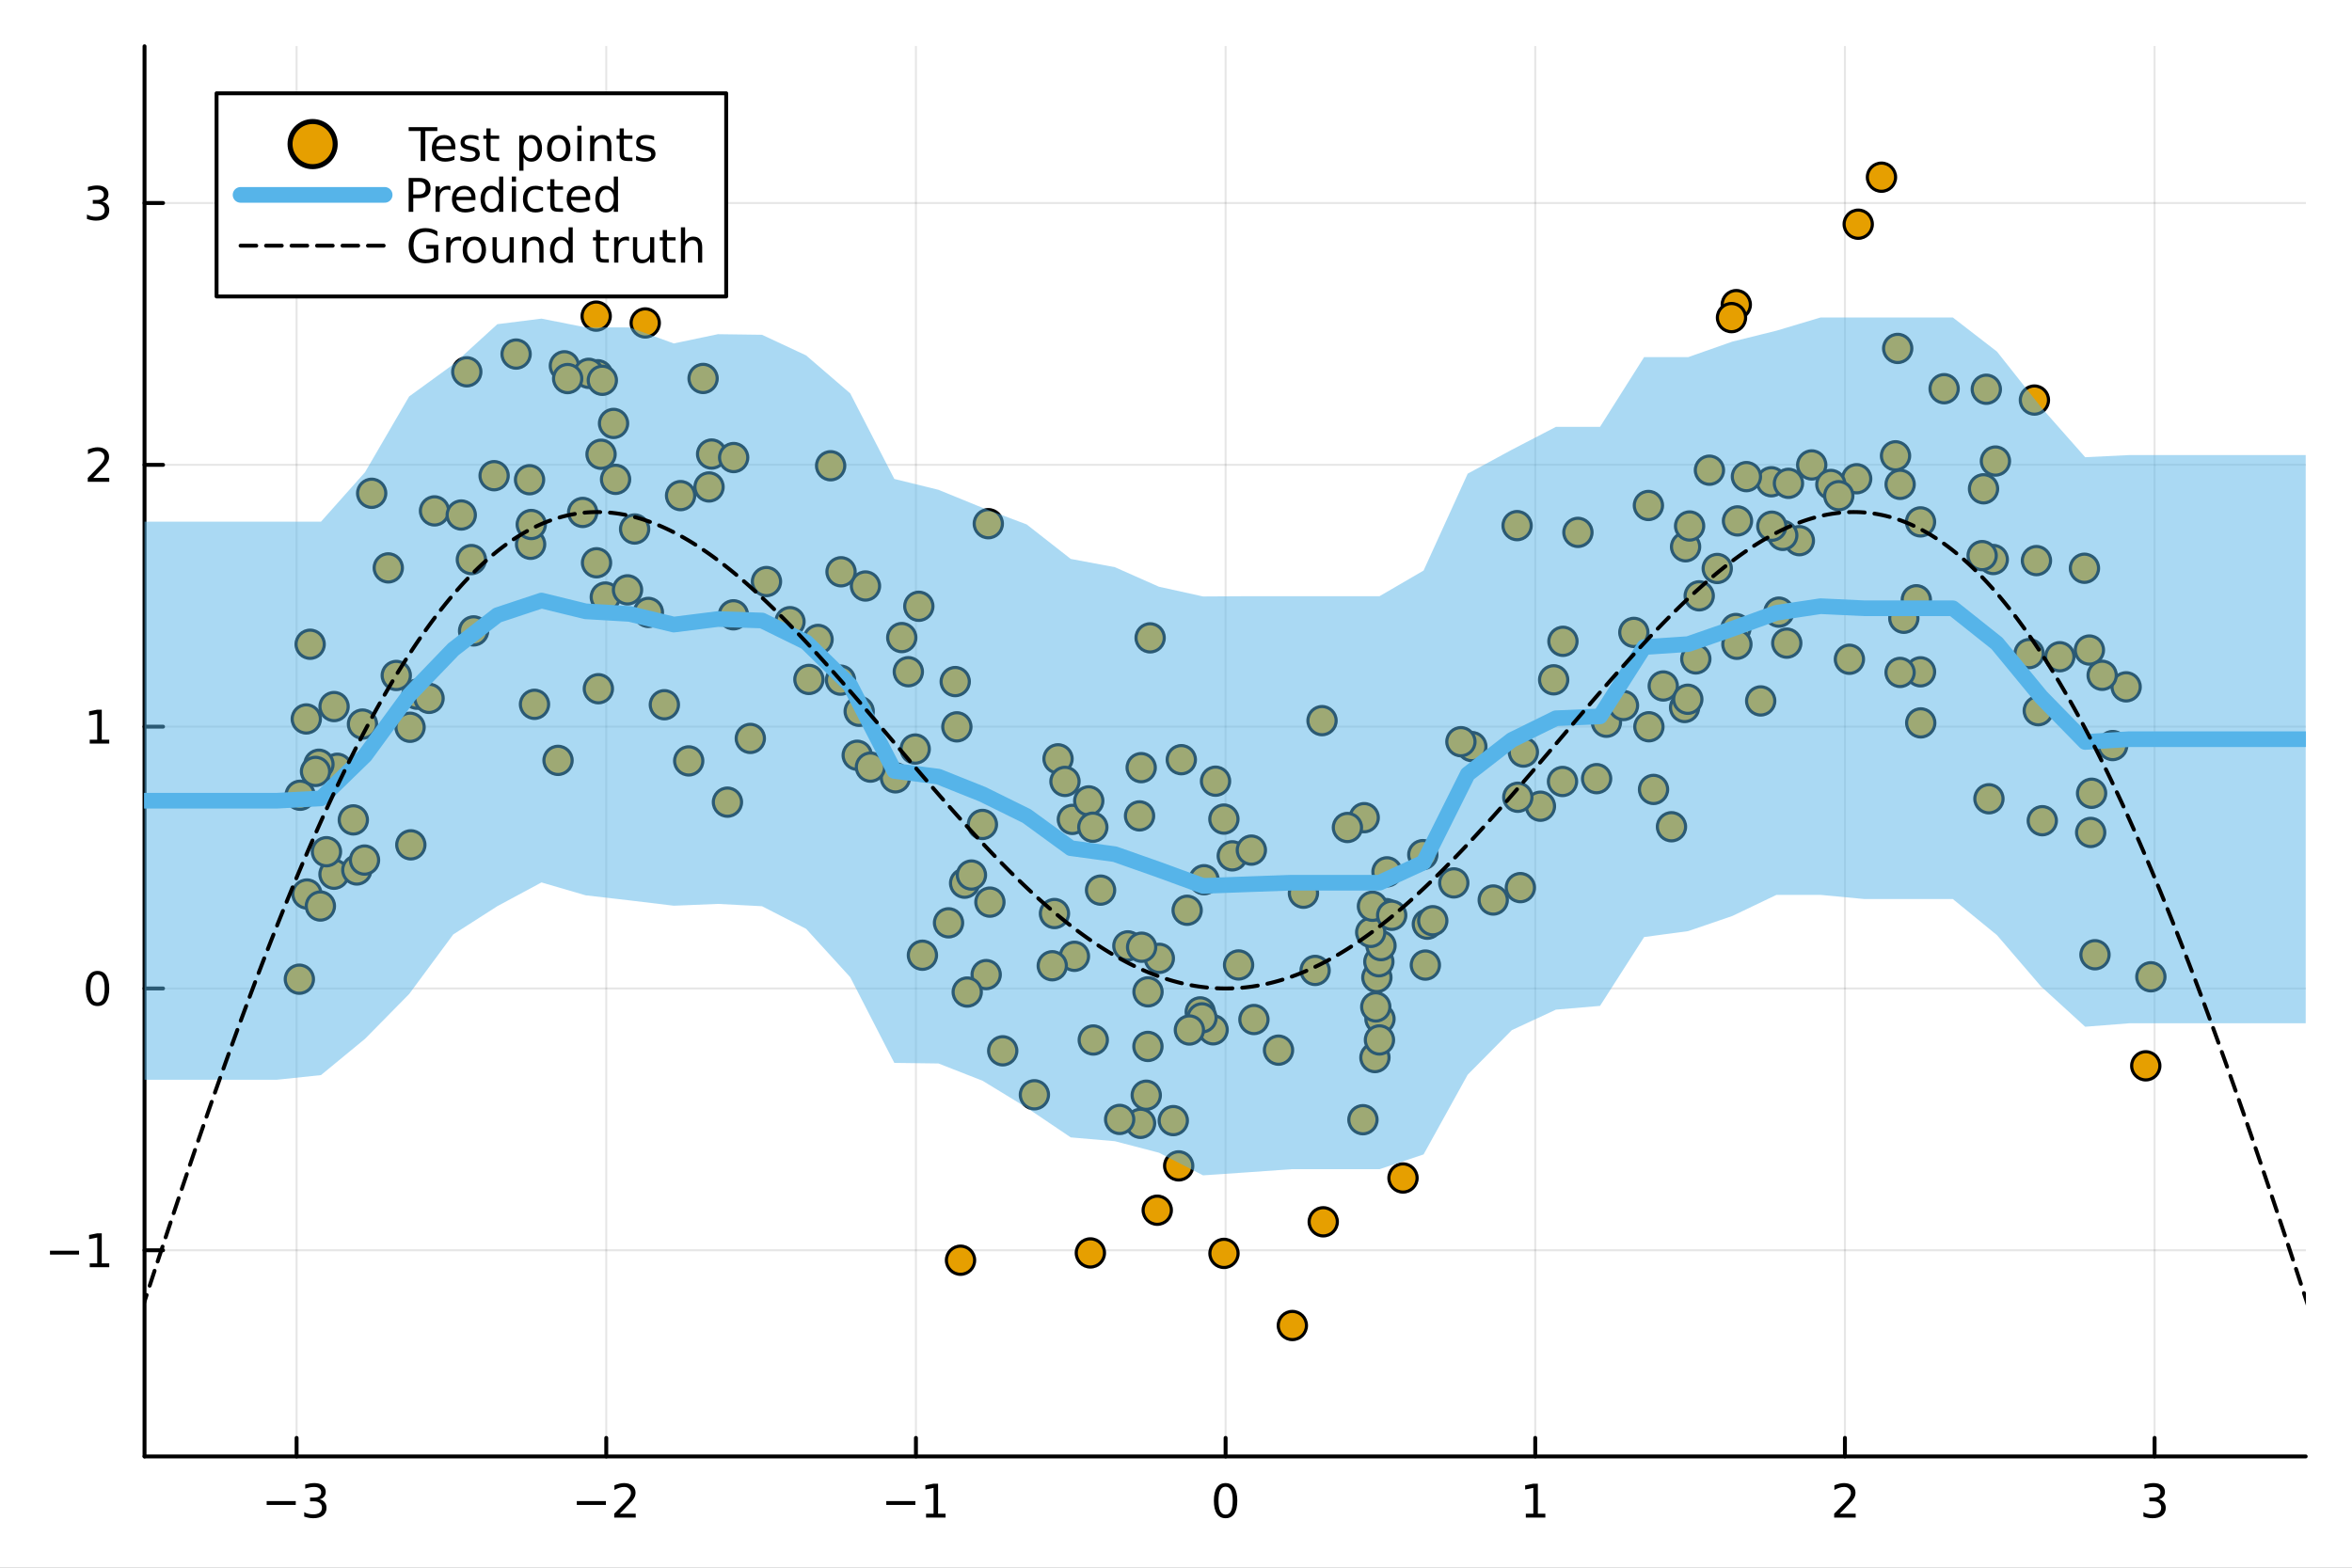 <?xml version="1.0" encoding="utf-8"?>
<svg xmlns="http://www.w3.org/2000/svg" xmlns:xlink="http://www.w3.org/1999/xlink" width="600" height="400" viewBox="0 0 2400 1600">
<rect x="0" y="0" width="2400" height="1600" fill="#808080" stroke="none"/>
<defs>
  <clipPath id="clip140">
    <rect x="0" y="0" width="2400" height="1600"/>
  </clipPath>
</defs>
<path clip-path="url(#clip140)" d="
M0 1600 L2400 1600 L2400 0 L0 0  Z
  " fill="#ffffff" fill-rule="evenodd" fill-opacity="1"/>
<defs>
  <clipPath id="clip141">
    <rect x="480" y="0" width="1681" height="1600"/>
  </clipPath>
</defs>
<path clip-path="url(#clip140)" d="
M147.478 1486.45 L2352.76 1486.45 L2352.76 47.244 L147.478 47.244  Z
  " fill="#ffffff" fill-rule="evenodd" fill-opacity="1"/>
<defs>
  <clipPath id="clip142">
    <rect x="147" y="47" width="2206" height="1440"/>
  </clipPath>
</defs>
<polyline clip-path="url(#clip142)" style="stroke:#000000; stroke-linecap:round; stroke-linejoin:round; stroke-width:2; stroke-opacity:0.1; fill:none" points="
  302.653,1486.45 302.653,47.244 
  "/>
<polyline clip-path="url(#clip142)" style="stroke:#000000; stroke-linecap:round; stroke-linejoin:round; stroke-width:2; stroke-opacity:0.1; fill:none" points="
  618.637,1486.45 618.637,47.244 
  "/>
<polyline clip-path="url(#clip142)" style="stroke:#000000; stroke-linecap:round; stroke-linejoin:round; stroke-width:2; stroke-opacity:0.1; fill:none" points="
  934.622,1486.45 934.622,47.244 
  "/>
<polyline clip-path="url(#clip142)" style="stroke:#000000; stroke-linecap:round; stroke-linejoin:round; stroke-width:2; stroke-opacity:0.1; fill:none" points="
  1250.61,1486.45 1250.61,47.244 
  "/>
<polyline clip-path="url(#clip142)" style="stroke:#000000; stroke-linecap:round; stroke-linejoin:round; stroke-width:2; stroke-opacity:0.1; fill:none" points="
  1566.59,1486.45 1566.59,47.244 
  "/>
<polyline clip-path="url(#clip142)" style="stroke:#000000; stroke-linecap:round; stroke-linejoin:round; stroke-width:2; stroke-opacity:0.1; fill:none" points="
  1882.58,1486.45 1882.58,47.244 
  "/>
<polyline clip-path="url(#clip142)" style="stroke:#000000; stroke-linecap:round; stroke-linejoin:round; stroke-width:2; stroke-opacity:0.1; fill:none" points="
  2198.56,1486.45 2198.56,47.244 
  "/>
<polyline clip-path="url(#clip140)" style="stroke:#000000; stroke-linecap:round; stroke-linejoin:round; stroke-width:4; stroke-opacity:1; fill:none" points="
  147.478,1486.45 2352.76,1486.45 
  "/>
<polyline clip-path="url(#clip140)" style="stroke:#000000; stroke-linecap:round; stroke-linejoin:round; stroke-width:4; stroke-opacity:1; fill:none" points="
  302.653,1486.45 302.653,1467.55 
  "/>
<polyline clip-path="url(#clip140)" style="stroke:#000000; stroke-linecap:round; stroke-linejoin:round; stroke-width:4; stroke-opacity:1; fill:none" points="
  618.637,1486.45 618.637,1467.55 
  "/>
<polyline clip-path="url(#clip140)" style="stroke:#000000; stroke-linecap:round; stroke-linejoin:round; stroke-width:4; stroke-opacity:1; fill:none" points="
  934.622,1486.45 934.622,1467.55 
  "/>
<polyline clip-path="url(#clip140)" style="stroke:#000000; stroke-linecap:round; stroke-linejoin:round; stroke-width:4; stroke-opacity:1; fill:none" points="
  1250.61,1486.45 1250.61,1467.55 
  "/>
<polyline clip-path="url(#clip140)" style="stroke:#000000; stroke-linecap:round; stroke-linejoin:round; stroke-width:4; stroke-opacity:1; fill:none" points="
  1566.59,1486.45 1566.59,1467.55 
  "/>
<polyline clip-path="url(#clip140)" style="stroke:#000000; stroke-linecap:round; stroke-linejoin:round; stroke-width:4; stroke-opacity:1; fill:none" points="
  1882.58,1486.45 1882.58,1467.55 
  "/>
<polyline clip-path="url(#clip140)" style="stroke:#000000; stroke-linecap:round; stroke-linejoin:round; stroke-width:4; stroke-opacity:1; fill:none" points="
  2198.56,1486.45 2198.56,1467.55 
  "/>
<path clip-path="url(#clip140)" d="M272.12 1532.02 L301.796 1532.02 L301.796 1535.95 L272.12 1535.95 L272.12 1532.02 Z" fill="#000000" fill-rule="evenodd" fill-opacity="1" /><path clip-path="url(#clip140)" d="M326.055 1530.21 Q329.412 1530.93 331.287 1533.2 Q333.185 1535.47 333.185 1538.8 Q333.185 1543.92 329.666 1546.72 Q326.148 1549.52 319.666 1549.52 Q317.49 1549.52 315.176 1549.08 Q312.884 1548.66 310.43 1547.81 L310.43 1543.29 Q312.375 1544.43 314.69 1545.01 Q317.004 1545.58 319.527 1545.58 Q323.926 1545.58 326.217 1543.85 Q328.532 1542.11 328.532 1538.8 Q328.532 1535.75 326.379 1534.03 Q324.25 1532.3 320.43 1532.3 L316.402 1532.3 L316.402 1528.45 L320.615 1528.45 Q324.064 1528.45 325.893 1527.09 Q327.722 1525.7 327.722 1523.11 Q327.722 1520.45 325.824 1519.03 Q323.949 1517.6 320.43 1517.6 Q318.509 1517.6 316.31 1518.01 Q314.111 1518.43 311.472 1519.31 L311.472 1515.14 Q314.134 1514.4 316.449 1514.03 Q318.787 1513.66 320.847 1513.66 Q326.171 1513.66 329.273 1516.09 Q332.375 1518.5 332.375 1522.62 Q332.375 1525.49 330.731 1527.48 Q329.088 1529.45 326.055 1530.21 Z" fill="#000000" fill-rule="evenodd" fill-opacity="1" /><path clip-path="url(#clip140)" d="M588.58 1532.02 L618.255 1532.02 L618.255 1535.95 L588.58 1535.95 L588.58 1532.02 Z" fill="#000000" fill-rule="evenodd" fill-opacity="1" /><path clip-path="url(#clip140)" d="M632.376 1544.91 L648.695 1544.91 L648.695 1548.85 L626.751 1548.85 L626.751 1544.91 Q629.413 1542.16 633.996 1537.53 Q638.603 1532.88 639.783 1531.53 Q642.028 1529.01 642.908 1527.27 Q643.811 1525.51 643.811 1523.82 Q643.811 1521.07 641.866 1519.33 Q639.945 1517.6 636.843 1517.6 Q634.644 1517.6 632.191 1518.36 Q629.76 1519.13 626.982 1520.68 L626.982 1515.95 Q629.806 1514.82 632.26 1514.24 Q634.714 1513.66 636.751 1513.66 Q642.121 1513.66 645.315 1516.35 Q648.51 1519.03 648.51 1523.52 Q648.51 1525.65 647.7 1527.57 Q646.913 1529.47 644.806 1532.07 Q644.227 1532.74 641.126 1535.95 Q638.024 1539.15 632.376 1544.91 Z" fill="#000000" fill-rule="evenodd" fill-opacity="1" /><path clip-path="url(#clip140)" d="M904.379 1532.02 L934.055 1532.02 L934.055 1535.95 L904.379 1535.95 L904.379 1532.02 Z" fill="#000000" fill-rule="evenodd" fill-opacity="1" /><path clip-path="url(#clip140)" d="M944.958 1544.91 L952.597 1544.91 L952.597 1518.55 L944.286 1520.21 L944.286 1515.95 L952.55 1514.29 L957.226 1514.29 L957.226 1544.91 L964.865 1544.91 L964.865 1548.85 L944.958 1548.85 L944.958 1544.91 Z" fill="#000000" fill-rule="evenodd" fill-opacity="1" /><path clip-path="url(#clip140)" d="M1250.61 1517.37 Q1247 1517.37 1245.17 1520.93 Q1243.36 1524.47 1243.36 1531.6 Q1243.36 1538.71 1245.17 1542.27 Q1247 1545.82 1250.61 1545.82 Q1254.24 1545.82 1256.05 1542.27 Q1257.88 1538.71 1257.88 1531.6 Q1257.88 1524.47 1256.05 1520.93 Q1254.24 1517.37 1250.61 1517.37 M1250.61 1513.66 Q1256.42 1513.66 1259.47 1518.27 Q1262.55 1522.85 1262.55 1531.6 Q1262.55 1540.33 1259.47 1544.94 Q1256.42 1549.52 1250.61 1549.52 Q1244.8 1549.52 1241.72 1544.94 Q1238.66 1540.33 1238.66 1531.6 Q1238.66 1522.85 1241.72 1518.27 Q1244.8 1513.66 1250.61 1513.66 Z" fill="#000000" fill-rule="evenodd" fill-opacity="1" /><path clip-path="url(#clip140)" d="M1556.97 1544.91 L1564.61 1544.91 L1564.61 1518.55 L1556.3 1520.21 L1556.3 1515.95 L1564.57 1514.29 L1569.24 1514.29 L1569.24 1544.91 L1576.88 1544.91 L1576.88 1548.85 L1556.97 1548.85 L1556.97 1544.91 Z" fill="#000000" fill-rule="evenodd" fill-opacity="1" /><path clip-path="url(#clip140)" d="M1877.23 1544.91 L1893.55 1544.91 L1893.55 1548.85 L1871.6 1548.85 L1871.6 1544.91 Q1874.27 1542.16 1878.85 1537.53 Q1883.46 1532.88 1884.64 1531.53 Q1886.88 1529.01 1887.76 1527.27 Q1888.66 1525.51 1888.66 1523.82 Q1888.66 1521.07 1886.72 1519.33 Q1884.8 1517.6 1881.7 1517.6 Q1879.5 1517.6 1877.04 1518.36 Q1874.61 1519.13 1871.84 1520.68 L1871.84 1515.95 Q1874.66 1514.82 1877.11 1514.24 Q1879.57 1513.66 1881.6 1513.66 Q1886.97 1513.66 1890.17 1516.35 Q1893.36 1519.03 1893.36 1523.52 Q1893.36 1525.65 1892.55 1527.57 Q1891.77 1529.47 1889.66 1532.07 Q1889.08 1532.74 1885.98 1535.95 Q1882.88 1539.15 1877.23 1544.91 Z" fill="#000000" fill-rule="evenodd" fill-opacity="1" /><path clip-path="url(#clip140)" d="M2202.81 1530.21 Q2206.17 1530.93 2208.04 1533.2 Q2209.94 1535.47 2209.94 1538.8 Q2209.94 1543.92 2206.42 1546.72 Q2202.9 1549.52 2196.42 1549.52 Q2194.24 1549.52 2191.93 1549.08 Q2189.64 1548.66 2187.18 1547.81 L2187.18 1543.29 Q2189.13 1544.43 2191.44 1545.01 Q2193.76 1545.58 2196.28 1545.58 Q2200.68 1545.58 2202.97 1543.85 Q2205.29 1542.11 2205.29 1538.8 Q2205.29 1535.75 2203.13 1534.03 Q2201 1532.3 2197.18 1532.3 L2193.16 1532.3 L2193.16 1528.45 L2197.37 1528.45 Q2200.82 1528.45 2202.65 1527.09 Q2204.48 1525.7 2204.48 1523.11 Q2204.48 1520.45 2202.58 1519.03 Q2200.7 1517.6 2197.18 1517.6 Q2195.26 1517.6 2193.06 1518.01 Q2190.86 1518.43 2188.23 1519.31 L2188.23 1515.14 Q2190.89 1514.4 2193.2 1514.03 Q2195.54 1513.66 2197.6 1513.66 Q2202.92 1513.66 2206.03 1516.09 Q2209.13 1518.5 2209.13 1522.62 Q2209.13 1525.49 2207.48 1527.48 Q2205.84 1529.45 2202.81 1530.21 Z" fill="#000000" fill-rule="evenodd" fill-opacity="1" /><polyline clip-path="url(#clip142)" style="stroke:#000000; stroke-linecap:round; stroke-linejoin:round; stroke-width:2; stroke-opacity:0.1; fill:none" points="
  147.478,1276.04 2352.76,1276.04 
  "/>
<polyline clip-path="url(#clip142)" style="stroke:#000000; stroke-linecap:round; stroke-linejoin:round; stroke-width:2; stroke-opacity:0.1; fill:none" points="
  147.478,1008.84 2352.76,1008.84 
  "/>
<polyline clip-path="url(#clip142)" style="stroke:#000000; stroke-linecap:round; stroke-linejoin:round; stroke-width:2; stroke-opacity:0.1; fill:none" points="
  147.478,741.628 2352.76,741.628 
  "/>
<polyline clip-path="url(#clip142)" style="stroke:#000000; stroke-linecap:round; stroke-linejoin:round; stroke-width:2; stroke-opacity:0.1; fill:none" points="
  147.478,474.419 2352.76,474.419 
  "/>
<polyline clip-path="url(#clip142)" style="stroke:#000000; stroke-linecap:round; stroke-linejoin:round; stroke-width:2; stroke-opacity:0.1; fill:none" points="
  147.478,207.211 2352.76,207.211 
  "/>
<polyline clip-path="url(#clip140)" style="stroke:#000000; stroke-linecap:round; stroke-linejoin:round; stroke-width:4; stroke-opacity:1; fill:none" points="
  147.478,1486.45 147.478,47.244 
  "/>
<polyline clip-path="url(#clip140)" style="stroke:#000000; stroke-linecap:round; stroke-linejoin:round; stroke-width:4; stroke-opacity:1; fill:none" points="
  147.478,1276.04 166.376,1276.04 
  "/>
<polyline clip-path="url(#clip140)" style="stroke:#000000; stroke-linecap:round; stroke-linejoin:round; stroke-width:4; stroke-opacity:1; fill:none" points="
  147.478,1008.84 166.376,1008.84 
  "/>
<polyline clip-path="url(#clip140)" style="stroke:#000000; stroke-linecap:round; stroke-linejoin:round; stroke-width:4; stroke-opacity:1; fill:none" points="
  147.478,741.628 166.376,741.628 
  "/>
<polyline clip-path="url(#clip140)" style="stroke:#000000; stroke-linecap:round; stroke-linejoin:round; stroke-width:4; stroke-opacity:1; fill:none" points="
  147.478,474.419 166.376,474.419 
  "/>
<polyline clip-path="url(#clip140)" style="stroke:#000000; stroke-linecap:round; stroke-linejoin:round; stroke-width:4; stroke-opacity:1; fill:none" points="
  147.478,207.211 166.376,207.211 
  "/>
<path clip-path="url(#clip140)" d="M50.992 1276.5 L80.668 1276.5 L80.668 1280.43 L50.992 1280.43 L50.992 1276.5 Z" fill="#000000" fill-rule="evenodd" fill-opacity="1" /><path clip-path="url(#clip140)" d="M91.571 1289.39 L99.21 1289.39 L99.21 1263.02 L90.899 1264.69 L90.899 1260.43 L99.163 1258.76 L103.839 1258.76 L103.839 1289.39 L111.478 1289.39 L111.478 1293.32 L91.571 1293.32 L91.571 1289.39 Z" fill="#000000" fill-rule="evenodd" fill-opacity="1" /><path clip-path="url(#clip140)" d="M99.534 994.635 Q95.922 994.635 94.094 998.2 Q92.288 1001.74 92.288 1008.87 Q92.288 1015.98 94.094 1019.54 Q95.922 1023.08 99.534 1023.08 Q103.168 1023.08 104.973 1019.54 Q106.802 1015.98 106.802 1008.87 Q106.802 1001.74 104.973 998.2 Q103.168 994.635 99.534 994.635 M99.534 990.931 Q105.344 990.931 108.399 995.538 Q111.478 1000.12 111.478 1008.87 Q111.478 1017.6 108.399 1022.2 Q105.344 1026.79 99.534 1026.79 Q93.723 1026.79 90.645 1022.2 Q87.589 1017.6 87.589 1008.87 Q87.589 1000.12 90.645 995.538 Q93.723 990.931 99.534 990.931 Z" fill="#000000" fill-rule="evenodd" fill-opacity="1" /><path clip-path="url(#clip140)" d="M91.571 754.973 L99.21 754.973 L99.21 728.607 L90.899 730.274 L90.899 726.014 L99.163 724.348 L103.839 724.348 L103.839 754.973 L111.478 754.973 L111.478 758.908 L91.571 758.908 L91.571 754.973 Z" fill="#000000" fill-rule="evenodd" fill-opacity="1" /><path clip-path="url(#clip140)" d="M95.159 487.764 L111.478 487.764 L111.478 491.699 L89.534 491.699 L89.534 487.764 Q92.196 485.009 96.779 480.38 Q101.385 475.727 102.566 474.384 Q104.811 471.861 105.691 470.125 Q106.594 468.366 106.594 466.676 Q106.594 463.922 104.649 462.185 Q102.728 460.449 99.626 460.449 Q97.427 460.449 94.973 461.213 Q92.543 461.977 89.765 463.528 L89.765 458.806 Q92.589 457.672 95.043 457.093 Q97.496 456.514 99.534 456.514 Q104.904 456.514 108.098 459.199 Q111.293 461.885 111.293 466.375 Q111.293 468.505 110.483 470.426 Q109.696 472.324 107.589 474.917 Q107.01 475.588 103.909 478.806 Q100.807 482 95.159 487.764 Z" fill="#000000" fill-rule="evenodd" fill-opacity="1" /><path clip-path="url(#clip140)" d="M104.348 205.856 Q107.705 206.574 109.58 208.843 Q111.478 211.111 111.478 214.444 Q111.478 219.56 107.959 222.361 Q104.441 225.162 97.96 225.162 Q95.784 225.162 93.469 224.722 Q91.177 224.305 88.723 223.449 L88.723 218.935 Q90.668 220.069 92.983 220.648 Q95.297 221.227 97.821 221.227 Q102.219 221.227 104.51 219.491 Q106.825 217.755 106.825 214.444 Q106.825 211.389 104.672 209.676 Q102.543 207.94 98.723 207.94 L94.696 207.94 L94.696 204.097 L98.909 204.097 Q102.358 204.097 104.186 202.731 Q106.015 201.343 106.015 198.75 Q106.015 196.088 104.117 194.676 Q102.242 193.241 98.723 193.241 Q96.802 193.241 94.603 193.657 Q92.404 194.074 89.765 194.954 L89.765 190.787 Q92.427 190.046 94.742 189.676 Q97.08 189.306 99.14 189.306 Q104.464 189.306 107.566 191.736 Q110.668 194.144 110.668 198.264 Q110.668 201.134 109.024 203.125 Q107.381 205.093 104.348 205.856 Z" fill="#000000" fill-rule="evenodd" fill-opacity="1" /><circle clip-path="url(#clip142)" cx="609.952" cy="382.477" r="14.4" fill="#e69f00" fill-rule="evenodd" fill-opacity="1" stroke="#000000" stroke-opacity="1" stroke-width="3.2"/>
<circle clip-path="url(#clip142)" cx="1451.85" cy="872.257" r="14.4" fill="#e69f00" fill-rule="evenodd" fill-opacity="1" stroke="#000000" stroke-opacity="1" stroke-width="3.2"/>
<circle clip-path="url(#clip142)" cx="1815.19" cy="624.766" r="14.4" fill="#e69f00" fill-rule="evenodd" fill-opacity="1" stroke="#000000" stroke-opacity="1" stroke-width="3.2"/>
<circle clip-path="url(#clip142)" cx="834.757" cy="652.613" r="14.4" fill="#e69f00" fill-rule="evenodd" fill-opacity="1" stroke="#000000" stroke-opacity="1" stroke-width="3.2"/>
<circle clip-path="url(#clip142)" cx="913.713" cy="793.86" r="14.4" fill="#e69f00" fill-rule="evenodd" fill-opacity="1" stroke="#000000" stroke-opacity="1" stroke-width="3.2"/>
<circle clip-path="url(#clip142)" cx="1205.41" cy="775.345" r="14.4" fill="#e69f00" fill-rule="evenodd" fill-opacity="1" stroke="#000000" stroke-opacity="1" stroke-width="3.2"/>
<circle clip-path="url(#clip142)" cx="661.615" cy="625.045" r="14.4" fill="#e69f00" fill-rule="evenodd" fill-opacity="1" stroke="#000000" stroke-opacity="1" stroke-width="3.2"/>
<circle clip-path="url(#clip142)" cx="360.533" cy="836.794" r="14.4" fill="#e69f00" fill-rule="evenodd" fill-opacity="1" stroke="#000000" stroke-opacity="1" stroke-width="3.2"/>
<circle clip-path="url(#clip142)" cx="1523.71" cy="918.566" r="14.4" fill="#e69f00" fill-rule="evenodd" fill-opacity="1" stroke="#000000" stroke-opacity="1" stroke-width="3.2"/>
<circle clip-path="url(#clip142)" cx="1454.45" cy="984.97" r="14.4" fill="#e69f00" fill-rule="evenodd" fill-opacity="1" stroke="#000000" stroke-opacity="1" stroke-width="3.2"/>
<circle clip-path="url(#clip142)" cx="540.352" cy="489.615" r="14.4" fill="#e69f00" fill-rule="evenodd" fill-opacity="1" stroke="#000000" stroke-opacity="1" stroke-width="3.2"/>
<circle clip-path="url(#clip142)" cx="575.9" cy="373.351" r="14.4" fill="#e69f00" fill-rule="evenodd" fill-opacity="1" stroke="#000000" stroke-opacity="1" stroke-width="3.2"/>
<circle clip-path="url(#clip142)" cx="1163.85" cy="1146.49" r="14.4" fill="#e69f00" fill-rule="evenodd" fill-opacity="1" stroke="#000000" stroke-opacity="1" stroke-width="3.2"/>
<circle clip-path="url(#clip142)" cx="1408.14" cy="1039.89" r="14.4" fill="#e69f00" fill-rule="evenodd" fill-opacity="1" stroke="#000000" stroke-opacity="1" stroke-width="3.2"/>
<circle clip-path="url(#clip142)" cx="2075.93" cy="408.31" r="14.4" fill="#e69f00" fill-rule="evenodd" fill-opacity="1" stroke="#000000" stroke-opacity="1" stroke-width="3.2"/>
<circle clip-path="url(#clip142)" cx="1959.94" cy="737.792" r="14.4" fill="#e69f00" fill-rule="evenodd" fill-opacity="1" stroke="#000000" stroke-opacity="1" stroke-width="3.2"/>
<circle clip-path="url(#clip142)" cx="984.305" cy="901.379" r="14.4" fill="#e69f00" fill-rule="evenodd" fill-opacity="1" stroke="#000000" stroke-opacity="1" stroke-width="3.2"/>
<circle clip-path="url(#clip142)" cx="1718.99" cy="722.088" r="14.4" fill="#e69f00" fill-rule="evenodd" fill-opacity="1" stroke="#000000" stroke-opacity="1" stroke-width="3.2"/>
<circle clip-path="url(#clip142)" cx="1023.19" cy="1072.47" r="14.4" fill="#e69f00" fill-rule="evenodd" fill-opacity="1" stroke="#000000" stroke-opacity="1" stroke-width="3.2"/>
<circle clip-path="url(#clip142)" cx="1730.43" cy="672.491" r="14.4" fill="#e69f00" fill-rule="evenodd" fill-opacity="1" stroke="#000000" stroke-opacity="1" stroke-width="3.2"/>
<circle clip-path="url(#clip142)" cx="1415.3" cy="889.821" r="14.4" fill="#e69f00" fill-rule="evenodd" fill-opacity="1" stroke="#000000" stroke-opacity="1" stroke-width="3.2"/>
<circle clip-path="url(#clip142)" cx="617.656" cy="609.364" r="14.4" fill="#e69f00" fill-rule="evenodd" fill-opacity="1" stroke="#000000" stroke-opacity="1" stroke-width="3.2"/>
<circle clip-path="url(#clip142)" cx="1173.61" cy="651.001" r="14.4" fill="#e69f00" fill-rule="evenodd" fill-opacity="1" stroke="#000000" stroke-opacity="1" stroke-width="3.2"/>
<circle clip-path="url(#clip142)" cx="933.866" cy="764.481" r="14.4" fill="#e69f00" fill-rule="evenodd" fill-opacity="1" stroke="#000000" stroke-opacity="1" stroke-width="3.2"/>
<circle clip-path="url(#clip142)" cx="1390.75" cy="1142.79" r="14.4" fill="#e69f00" fill-rule="evenodd" fill-opacity="1" stroke="#000000" stroke-opacity="1" stroke-width="3.2"/>
<circle clip-path="url(#clip142)" cx="1248.96" cy="1279.23" r="14.4" fill="#e69f00" fill-rule="evenodd" fill-opacity="1" stroke="#000000" stroke-opacity="1" stroke-width="3.2"/>
<circle clip-path="url(#clip142)" cx="1501.87" cy="761.954" r="14.4" fill="#e69f00" fill-rule="evenodd" fill-opacity="1" stroke="#000000" stroke-opacity="1" stroke-width="3.2"/>
<circle clip-path="url(#clip142)" cx="1304.61" cy="1071.8" r="14.4" fill="#e69f00" fill-rule="evenodd" fill-opacity="1" stroke="#000000" stroke-opacity="1" stroke-width="3.2"/>
<circle clip-path="url(#clip142)" cx="1848.7" cy="474.519" r="14.4" fill="#e69f00" fill-rule="evenodd" fill-opacity="1" stroke="#000000" stroke-opacity="1" stroke-width="3.2"/>
<circle clip-path="url(#clip142)" cx="1164.48" cy="783.468" r="14.4" fill="#e69f00" fill-rule="evenodd" fill-opacity="1" stroke="#000000" stroke-opacity="1" stroke-width="3.2"/>
<circle clip-path="url(#clip142)" cx="1639.21" cy="737.135" r="14.4" fill="#e69f00" fill-rule="evenodd" fill-opacity="1" stroke="#000000" stroke-opacity="1" stroke-width="3.2"/>
<circle clip-path="url(#clip142)" cx="1349.01" cy="735.491" r="14.4" fill="#e69f00" fill-rule="evenodd" fill-opacity="1" stroke="#000000" stroke-opacity="1" stroke-width="3.2"/>
<circle clip-path="url(#clip142)" cx="340.807" cy="892.241" r="14.4" fill="#e69f00" fill-rule="evenodd" fill-opacity="1" stroke="#000000" stroke-opacity="1" stroke-width="3.2"/>
<circle clip-path="url(#clip142)" cx="2070.52" cy="667.087" r="14.4" fill="#e69f00" fill-rule="evenodd" fill-opacity="1" stroke="#000000" stroke-opacity="1" stroke-width="3.2"/>
<circle clip-path="url(#clip142)" cx="541.437" cy="555.505" r="14.4" fill="#e69f00" fill-rule="evenodd" fill-opacity="1" stroke="#000000" stroke-opacity="1" stroke-width="3.2"/>
<circle clip-path="url(#clip142)" cx="2033.95" cy="571.054" r="14.4" fill="#e69f00" fill-rule="evenodd" fill-opacity="1" stroke="#000000" stroke-opacity="1" stroke-width="3.2"/>
<circle clip-path="url(#clip142)" cx="1094.25" cy="836.288" r="14.4" fill="#e69f00" fill-rule="evenodd" fill-opacity="1" stroke="#000000" stroke-opacity="1" stroke-width="3.2"/>
<circle clip-path="url(#clip142)" cx="1894.56" cy="488.604" r="14.4" fill="#e69f00" fill-rule="evenodd" fill-opacity="1" stroke="#000000" stroke-opacity="1" stroke-width="3.2"/>
<circle clip-path="url(#clip142)" cx="613.322" cy="463.623" r="14.4" fill="#e69f00" fill-rule="evenodd" fill-opacity="1" stroke="#000000" stroke-opacity="1" stroke-width="3.2"/>
<circle clip-path="url(#clip142)" cx="1554.46" cy="767.576" r="14.4" fill="#e69f00" fill-rule="evenodd" fill-opacity="1" stroke="#000000" stroke-opacity="1" stroke-width="3.2"/>
<circle clip-path="url(#clip142)" cx="2078.01" cy="572.151" r="14.4" fill="#e69f00" fill-rule="evenodd" fill-opacity="1" stroke="#000000" stroke-opacity="1" stroke-width="3.2"/>
<circle clip-path="url(#clip142)" cx="2194.76" cy="996.926" r="14.4" fill="#e69f00" fill-rule="evenodd" fill-opacity="1" stroke="#000000" stroke-opacity="1" stroke-width="3.2"/>
<circle clip-path="url(#clip142)" cx="1248.87" cy="835.971" r="14.4" fill="#e69f00" fill-rule="evenodd" fill-opacity="1" stroke="#000000" stroke-opacity="1" stroke-width="3.2"/>
<circle clip-path="url(#clip142)" cx="504.2" cy="485.502" r="14.4" fill="#e69f00" fill-rule="evenodd" fill-opacity="1" stroke="#000000" stroke-opacity="1" stroke-width="3.2"/>
<circle clip-path="url(#clip142)" cx="333.122" cy="869.276" r="14.4" fill="#e69f00" fill-rule="evenodd" fill-opacity="1" stroke="#000000" stroke-opacity="1" stroke-width="3.2"/>
<circle clip-path="url(#clip142)" cx="628.138" cy="489.22" r="14.4" fill="#e69f00" fill-rule="evenodd" fill-opacity="1" stroke="#000000" stroke-opacity="1" stroke-width="3.2"/>
<circle clip-path="url(#clip142)" cx="1006.31" cy="994.693" r="14.4" fill="#e69f00" fill-rule="evenodd" fill-opacity="1" stroke="#000000" stroke-opacity="1" stroke-width="3.2"/>
<circle clip-path="url(#clip142)" cx="1202.74" cy="1189.91" r="14.4" fill="#e69f00" fill-rule="evenodd" fill-opacity="1" stroke="#000000" stroke-opacity="1" stroke-width="3.2"/>
<circle clip-path="url(#clip142)" cx="1594.39" cy="797.587" r="14.4" fill="#e69f00" fill-rule="evenodd" fill-opacity="1" stroke="#000000" stroke-opacity="1" stroke-width="3.2"/>
<circle clip-path="url(#clip142)" cx="782.115" cy="593.549" r="14.4" fill="#e69f00" fill-rule="evenodd" fill-opacity="1" stroke="#000000" stroke-opacity="1" stroke-width="3.2"/>
<circle clip-path="url(#clip142)" cx="306.257" cy="811.64" r="14.4" fill="#e69f00" fill-rule="evenodd" fill-opacity="1" stroke="#000000" stroke-opacity="1" stroke-width="3.2"/>
<circle clip-path="url(#clip142)" cx="364.112" cy="887.915" r="14.4" fill="#e69f00" fill-rule="evenodd" fill-opacity="1" stroke="#000000" stroke-opacity="1" stroke-width="3.2"/>
<circle clip-path="url(#clip142)" cx="1719.98" cy="558.06" r="14.4" fill="#e69f00" fill-rule="evenodd" fill-opacity="1" stroke="#000000" stroke-opacity="1" stroke-width="3.2"/>
<circle clip-path="url(#clip142)" cx="1585.37" cy="693.834" r="14.4" fill="#e69f00" fill-rule="evenodd" fill-opacity="1" stroke="#000000" stroke-opacity="1" stroke-width="3.2"/>
<circle clip-path="url(#clip142)" cx="1123.02" cy="908.471" r="14.4" fill="#e69f00" fill-rule="evenodd" fill-opacity="1" stroke="#000000" stroke-opacity="1" stroke-width="3.2"/>
<circle clip-path="url(#clip142)" cx="1629.2" cy="794.7" r="14.4" fill="#e69f00" fill-rule="evenodd" fill-opacity="1" stroke="#000000" stroke-opacity="1" stroke-width="3.2"/>
<circle clip-path="url(#clip142)" cx="1341.95" cy="990.419" r="14.4" fill="#e69f00" fill-rule="evenodd" fill-opacity="1" stroke="#000000" stroke-opacity="1" stroke-width="3.2"/>
<circle clip-path="url(#clip142)" cx="425.58" cy="708.525" r="14.4" fill="#e69f00" fill-rule="evenodd" fill-opacity="1" stroke="#000000" stroke-opacity="1" stroke-width="3.2"/>
<circle clip-path="url(#clip142)" cx="2036.15" cy="470.558" r="14.4" fill="#e69f00" fill-rule="evenodd" fill-opacity="1" stroke="#000000" stroke-opacity="1" stroke-width="3.2"/>
<circle clip-path="url(#clip142)" cx="569.426" cy="776.042" r="14.4" fill="#e69f00" fill-rule="evenodd" fill-opacity="1" stroke="#000000" stroke-opacity="1" stroke-width="3.2"/>
<circle clip-path="url(#clip142)" cx="443.373" cy="521.427" r="14.4" fill="#e69f00" fill-rule="evenodd" fill-opacity="1" stroke="#000000" stroke-opacity="1" stroke-width="3.2"/>
<circle clip-path="url(#clip142)" cx="717.434" cy="386.258" r="14.4" fill="#e69f00" fill-rule="evenodd" fill-opacity="1" stroke="#000000" stroke-opacity="1" stroke-width="3.2"/>
<circle clip-path="url(#clip142)" cx="694.477" cy="505.831" r="14.4" fill="#e69f00" fill-rule="evenodd" fill-opacity="1" stroke="#000000" stroke-opacity="1" stroke-width="3.2"/>
<circle clip-path="url(#clip142)" cx="1279.52" cy="1040.54" r="14.4" fill="#e69f00" fill-rule="evenodd" fill-opacity="1" stroke="#000000" stroke-opacity="1" stroke-width="3.2"/>
<circle clip-path="url(#clip142)" cx="2133.34" cy="849.605" r="14.4" fill="#e69f00" fill-rule="evenodd" fill-opacity="1" stroke="#000000" stroke-opacity="1" stroke-width="3.2"/>
<circle clip-path="url(#clip142)" cx="748.393" cy="627.485" r="14.4" fill="#e69f00" fill-rule="evenodd" fill-opacity="1" stroke="#000000" stroke-opacity="1" stroke-width="3.2"/>
<circle clip-path="url(#clip142)" cx="404.361" cy="689.38" r="14.4" fill="#e69f00" fill-rule="evenodd" fill-opacity="1" stroke="#000000" stroke-opacity="1" stroke-width="3.2"/>
<circle clip-path="url(#clip142)" cx="726.144" cy="463.418" r="14.4" fill="#e69f00" fill-rule="evenodd" fill-opacity="1" stroke="#000000" stroke-opacity="1" stroke-width="3.2"/>
<circle clip-path="url(#clip142)" cx="1571.87" cy="822.834" r="14.4" fill="#e69f00" fill-rule="evenodd" fill-opacity="1" stroke="#000000" stroke-opacity="1" stroke-width="3.2"/>
<circle clip-path="url(#clip142)" cx="1771.72" cy="310.909" r="14.4" fill="#e69f00" fill-rule="evenodd" fill-opacity="1" stroke="#000000" stroke-opacity="1" stroke-width="3.2"/>
<circle clip-path="url(#clip142)" cx="1112.62" cy="1278.75" r="14.4" fill="#e69f00" fill-rule="evenodd" fill-opacity="1" stroke="#000000" stroke-opacity="1" stroke-width="3.2"/>
<circle clip-path="url(#clip142)" cx="874.714" cy="770.834" r="14.4" fill="#e69f00" fill-rule="evenodd" fill-opacity="1" stroke="#000000" stroke-opacity="1" stroke-width="3.2"/>
<circle clip-path="url(#clip142)" cx="1079.63" cy="774.464" r="14.4" fill="#e69f00" fill-rule="evenodd" fill-opacity="1" stroke="#000000" stroke-opacity="1" stroke-width="3.2"/>
<circle clip-path="url(#clip142)" cx="379.261" cy="503.449" r="14.4" fill="#e69f00" fill-rule="evenodd" fill-opacity="1" stroke="#000000" stroke-opacity="1" stroke-width="3.2"/>
<circle clip-path="url(#clip142)" cx="742.289" cy="818.694" r="14.4" fill="#e69f00" fill-rule="evenodd" fill-opacity="1" stroke="#000000" stroke-opacity="1" stroke-width="3.2"/>
<circle clip-path="url(#clip142)" cx="340.891" cy="721.128" r="14.4" fill="#e69f00" fill-rule="evenodd" fill-opacity="1" stroke="#000000" stroke-opacity="1" stroke-width="3.2"/>
<circle clip-path="url(#clip142)" cx="610.58" cy="702.924" r="14.4" fill="#e69f00" fill-rule="evenodd" fill-opacity="1" stroke="#000000" stroke-opacity="1" stroke-width="3.2"/>
<circle clip-path="url(#clip142)" cx="1955.45" cy="612.136" r="14.4" fill="#e69f00" fill-rule="evenodd" fill-opacity="1" stroke="#000000" stroke-opacity="1" stroke-width="3.2"/>
<circle clip-path="url(#clip142)" cx="1456.48" cy="943.243" r="14.4" fill="#e69f00" fill-rule="evenodd" fill-opacity="1" stroke="#000000" stroke-opacity="1" stroke-width="3.2"/>
<circle clip-path="url(#clip142)" cx="1402.98" cy="1079.37" r="14.4" fill="#e69f00" fill-rule="evenodd" fill-opacity="1" stroke="#000000" stroke-opacity="1" stroke-width="3.2"/>
<circle clip-path="url(#clip142)" cx="1240.34" cy="797.282" r="14.4" fill="#e69f00" fill-rule="evenodd" fill-opacity="1" stroke="#000000" stroke-opacity="1" stroke-width="3.2"/>
<circle clip-path="url(#clip142)" cx="1096.36" cy="976.017" r="14.4" fill="#e69f00" fill-rule="evenodd" fill-opacity="1" stroke="#000000" stroke-opacity="1" stroke-width="3.2"/>
<circle clip-path="url(#clip142)" cx="1257.41" cy="873.488" r="14.4" fill="#e69f00" fill-rule="evenodd" fill-opacity="1" stroke="#000000" stroke-opacity="1" stroke-width="3.2"/>
<circle clip-path="url(#clip142)" cx="1075.98" cy="932.373" r="14.4" fill="#e69f00" fill-rule="evenodd" fill-opacity="1" stroke="#000000" stroke-opacity="1" stroke-width="3.2"/>
<circle clip-path="url(#clip142)" cx="1682.05" cy="515.896" r="14.4" fill="#e69f00" fill-rule="evenodd" fill-opacity="1" stroke="#000000" stroke-opacity="1" stroke-width="3.2"/>
<circle clip-path="url(#clip142)" cx="2126.99" cy="579.968" r="14.4" fill="#e69f00" fill-rule="evenodd" fill-opacity="1" stroke="#000000" stroke-opacity="1" stroke-width="3.2"/>
<circle clip-path="url(#clip142)" cx="1836.08" cy="551.823" r="14.4" fill="#e69f00" fill-rule="evenodd" fill-opacity="1" stroke="#000000" stroke-opacity="1" stroke-width="3.2"/>
<circle clip-path="url(#clip142)" cx="608.705" cy="574.385" r="14.4" fill="#e69f00" fill-rule="evenodd" fill-opacity="1" stroke="#000000" stroke-opacity="1" stroke-width="3.2"/>
<circle clip-path="url(#clip142)" cx="1610.12" cy="543.357" r="14.4" fill="#e69f00" fill-rule="evenodd" fill-opacity="1" stroke="#000000" stroke-opacity="1" stroke-width="3.2"/>
<circle clip-path="url(#clip142)" cx="1162.8" cy="832.714" r="14.4" fill="#e69f00" fill-rule="evenodd" fill-opacity="1" stroke="#000000" stroke-opacity="1" stroke-width="3.2"/>
<circle clip-path="url(#clip142)" cx="600.712" cy="381.014" r="14.4" fill="#e69f00" fill-rule="evenodd" fill-opacity="1" stroke="#000000" stroke-opacity="1" stroke-width="3.2"/>
<circle clip-path="url(#clip142)" cx="396.204" cy="579.595" r="14.4" fill="#e69f00" fill-rule="evenodd" fill-opacity="1" stroke="#000000" stroke-opacity="1" stroke-width="3.2"/>
<circle clip-path="url(#clip142)" cx="1002.47" cy="841.444" r="14.4" fill="#e69f00" fill-rule="evenodd" fill-opacity="1" stroke="#000000" stroke-opacity="1" stroke-width="3.2"/>
<circle clip-path="url(#clip142)" cx="542.106" cy="535.309" r="14.4" fill="#e69f00" fill-rule="evenodd" fill-opacity="1" stroke="#000000" stroke-opacity="1" stroke-width="3.2"/>
<circle clip-path="url(#clip142)" cx="480.991" cy="571.102" r="14.4" fill="#e69f00" fill-rule="evenodd" fill-opacity="1" stroke="#000000" stroke-opacity="1" stroke-width="3.2"/>
<circle clip-path="url(#clip142)" cx="1807.5" cy="491.71" r="14.4" fill="#e69f00" fill-rule="evenodd" fill-opacity="1" stroke="#000000" stroke-opacity="1" stroke-width="3.2"/>
<circle clip-path="url(#clip142)" cx="748.623" cy="466.987" r="14.4" fill="#e69f00" fill-rule="evenodd" fill-opacity="1" stroke="#000000" stroke-opacity="1" stroke-width="3.2"/>
<circle clip-path="url(#clip142)" cx="419.216" cy="862.253" r="14.4" fill="#e69f00" fill-rule="evenodd" fill-opacity="1" stroke="#000000" stroke-opacity="1" stroke-width="3.2"/>
<circle clip-path="url(#clip142)" cx="313.211" cy="912.442" r="14.4" fill="#e69f00" fill-rule="evenodd" fill-opacity="1" stroke="#000000" stroke-opacity="1" stroke-width="3.2"/>
<circle clip-path="url(#clip142)" cx="1462.01" cy="939.71" r="14.4" fill="#e69f00" fill-rule="evenodd" fill-opacity="1" stroke="#000000" stroke-opacity="1" stroke-width="3.2"/>
<circle clip-path="url(#clip142)" cx="937.574" cy="618.768" r="14.4" fill="#e69f00" fill-rule="evenodd" fill-opacity="1" stroke="#000000" stroke-opacity="1" stroke-width="3.2"/>
<circle clip-path="url(#clip142)" cx="2079.87" cy="725.371" r="14.4" fill="#e69f00" fill-rule="evenodd" fill-opacity="1" stroke="#000000" stroke-opacity="1" stroke-width="3.2"/>
<circle clip-path="url(#clip142)" cx="658.395" cy="329.601" r="14.4" fill="#e69f00" fill-rule="evenodd" fill-opacity="1" stroke="#000000" stroke-opacity="1" stroke-width="3.2"/>
<circle clip-path="url(#clip142)" cx="1330.05" cy="911.632" r="14.4" fill="#e69f00" fill-rule="evenodd" fill-opacity="1" stroke="#000000" stroke-opacity="1" stroke-width="3.2"/>
<circle clip-path="url(#clip142)" cx="1796.62" cy="715.373" r="14.4" fill="#e69f00" fill-rule="evenodd" fill-opacity="1" stroke="#000000" stroke-opacity="1" stroke-width="3.2"/>
<circle clip-path="url(#clip142)" cx="974.72" cy="695.633" r="14.4" fill="#e69f00" fill-rule="evenodd" fill-opacity="1" stroke="#000000" stroke-opacity="1" stroke-width="3.2"/>
<circle clip-path="url(#clip142)" cx="1705.59" cy="843.786" r="14.4" fill="#e69f00" fill-rule="evenodd" fill-opacity="1" stroke="#000000" stroke-opacity="1" stroke-width="3.2"/>
<circle clip-path="url(#clip142)" cx="920.173" cy="650.724" r="14.4" fill="#e69f00" fill-rule="evenodd" fill-opacity="1" stroke="#000000" stroke-opacity="1" stroke-width="3.2"/>
<circle clip-path="url(#clip142)" cx="1055.51" cy="1117.35" r="14.4" fill="#e69f00" fill-rule="evenodd" fill-opacity="1" stroke="#000000" stroke-opacity="1" stroke-width="3.2"/>
<circle clip-path="url(#clip142)" cx="1959.72" cy="685.674" r="14.4" fill="#e69f00" fill-rule="evenodd" fill-opacity="1" stroke="#000000" stroke-opacity="1" stroke-width="3.2"/>
<circle clip-path="url(#clip142)" cx="926.864" cy="685.561" r="14.4" fill="#e69f00" fill-rule="evenodd" fill-opacity="1" stroke="#000000" stroke-opacity="1" stroke-width="3.2"/>
<circle clip-path="url(#clip142)" cx="305.47" cy="999.381" r="14.4" fill="#e69f00" fill-rule="evenodd" fill-opacity="1" stroke="#000000" stroke-opacity="1" stroke-width="3.2"/>
<circle clip-path="url(#clip142)" cx="344.26" cy="784.101" r="14.4" fill="#e69f00" fill-rule="evenodd" fill-opacity="1" stroke="#000000" stroke-opacity="1" stroke-width="3.2"/>
<circle clip-path="url(#clip142)" cx="1414.49" cy="932.441" r="14.4" fill="#e69f00" fill-rule="evenodd" fill-opacity="1" stroke="#000000" stroke-opacity="1" stroke-width="3.2"/>
<circle clip-path="url(#clip142)" cx="1150.89" cy="965.354" r="14.4" fill="#e69f00" fill-rule="evenodd" fill-opacity="1" stroke="#000000" stroke-opacity="1" stroke-width="3.2"/>
<circle clip-path="url(#clip142)" cx="1551.4" cy="905.922" r="14.4" fill="#e69f00" fill-rule="evenodd" fill-opacity="1" stroke="#000000" stroke-opacity="1" stroke-width="3.2"/>
<circle clip-path="url(#clip142)" cx="1771.28" cy="641.484" r="14.4" fill="#e69f00" fill-rule="evenodd" fill-opacity="1" stroke="#000000" stroke-opacity="1" stroke-width="3.2"/>
<circle clip-path="url(#clip142)" cx="1682.55" cy="741.742" r="14.4" fill="#e69f00" fill-rule="evenodd" fill-opacity="1" stroke="#000000" stroke-opacity="1" stroke-width="3.2"/>
<circle clip-path="url(#clip142)" cx="1819.12" cy="546.414" r="14.4" fill="#e69f00" fill-rule="evenodd" fill-opacity="1" stroke="#000000" stroke-opacity="1" stroke-width="3.2"/>
<circle clip-path="url(#clip142)" cx="1687.28" cy="805.699" r="14.4" fill="#e69f00" fill-rule="evenodd" fill-opacity="1" stroke="#000000" stroke-opacity="1" stroke-width="3.2"/>
<circle clip-path="url(#clip142)" cx="2132.04" cy="663.446" r="14.4" fill="#e69f00" fill-rule="evenodd" fill-opacity="1" stroke="#000000" stroke-opacity="1" stroke-width="3.2"/>
<circle clip-path="url(#clip142)" cx="941.243" cy="974.913" r="14.4" fill="#e69f00" fill-rule="evenodd" fill-opacity="1" stroke="#000000" stroke-opacity="1" stroke-width="3.2"/>
<circle clip-path="url(#clip142)" cx="1197.24" cy="1143.72" r="14.4" fill="#e69f00" fill-rule="evenodd" fill-opacity="1" stroke="#000000" stroke-opacity="1" stroke-width="3.2"/>
<circle clip-path="url(#clip142)" cx="857.683" cy="694.169" r="14.4" fill="#e69f00" fill-rule="evenodd" fill-opacity="1" stroke="#000000" stroke-opacity="1" stroke-width="3.2"/>
<circle clip-path="url(#clip142)" cx="640.327" cy="602.015" r="14.4" fill="#e69f00" fill-rule="evenodd" fill-opacity="1" stroke="#000000" stroke-opacity="1" stroke-width="3.2"/>
<circle clip-path="url(#clip142)" cx="2101.85" cy="670.269" r="14.4" fill="#e69f00" fill-rule="evenodd" fill-opacity="1" stroke="#000000" stroke-opacity="1" stroke-width="3.2"/>
<circle clip-path="url(#clip142)" cx="594.566" cy="522.998" r="14.4" fill="#e69f00" fill-rule="evenodd" fill-opacity="1" stroke="#000000" stroke-opacity="1" stroke-width="3.2"/>
<circle clip-path="url(#clip142)" cx="847.59" cy="475.356" r="14.4" fill="#e69f00" fill-rule="evenodd" fill-opacity="1" stroke="#000000" stroke-opacity="1" stroke-width="3.2"/>
<circle clip-path="url(#clip142)" cx="1548.8" cy="813.686" r="14.4" fill="#e69f00" fill-rule="evenodd" fill-opacity="1" stroke="#000000" stroke-opacity="1" stroke-width="3.2"/>
<circle clip-path="url(#clip142)" cx="325.444" cy="779.982" r="14.4" fill="#e69f00" fill-rule="evenodd" fill-opacity="1" stroke="#000000" stroke-opacity="1" stroke-width="3.2"/>
<circle clip-path="url(#clip142)" cx="976.393" cy="741.833" r="14.4" fill="#e69f00" fill-rule="evenodd" fill-opacity="1" stroke="#000000" stroke-opacity="1" stroke-width="3.2"/>
<circle clip-path="url(#clip142)" cx="1896.15" cy="228.82" r="14.4" fill="#e69f00" fill-rule="evenodd" fill-opacity="1" stroke="#000000" stroke-opacity="1" stroke-width="3.2"/>
<circle clip-path="url(#clip142)" cx="626.069" cy="432.158" r="14.4" fill="#e69f00" fill-rule="evenodd" fill-opacity="1" stroke="#000000" stroke-opacity="1" stroke-width="3.2"/>
<circle clip-path="url(#clip142)" cx="986.963" cy="1012.51" r="14.4" fill="#e69f00" fill-rule="evenodd" fill-opacity="1" stroke="#000000" stroke-opacity="1" stroke-width="3.2"/>
<circle clip-path="url(#clip142)" cx="2022.6" cy="567.067" r="14.4" fill="#e69f00" fill-rule="evenodd" fill-opacity="1" stroke="#000000" stroke-opacity="1" stroke-width="3.2"/>
<circle clip-path="url(#clip142)" cx="2169.53" cy="700.992" r="14.4" fill="#e69f00" fill-rule="evenodd" fill-opacity="1" stroke="#000000" stroke-opacity="1" stroke-width="3.2"/>
<circle clip-path="url(#clip142)" cx="2134.29" cy="809.615" r="14.4" fill="#e69f00" fill-rule="evenodd" fill-opacity="1" stroke="#000000" stroke-opacity="1" stroke-width="3.2"/>
<circle clip-path="url(#clip142)" cx="1656.61" cy="720.053" r="14.4" fill="#e69f00" fill-rule="evenodd" fill-opacity="1" stroke="#000000" stroke-opacity="1" stroke-width="3.2"/>
<circle clip-path="url(#clip142)" cx="1392.04" cy="834.53" r="14.4" fill="#e69f00" fill-rule="evenodd" fill-opacity="1" stroke="#000000" stroke-opacity="1" stroke-width="3.2"/>
<circle clip-path="url(#clip142)" cx="702.768" cy="776.598" r="14.4" fill="#e69f00" fill-rule="evenodd" fill-opacity="1" stroke="#000000" stroke-opacity="1" stroke-width="3.2"/>
<circle clip-path="url(#clip142)" cx="418.437" cy="742.255" r="14.4" fill="#e69f00" fill-rule="evenodd" fill-opacity="1" stroke="#000000" stroke-opacity="1" stroke-width="3.2"/>
<circle clip-path="url(#clip142)" cx="1224.73" cy="1032.76" r="14.4" fill="#e69f00" fill-rule="evenodd" fill-opacity="1" stroke="#000000" stroke-opacity="1" stroke-width="3.2"/>
<circle clip-path="url(#clip142)" cx="883.135" cy="598.078" r="14.4" fill="#e69f00" fill-rule="evenodd" fill-opacity="1" stroke="#000000" stroke-opacity="1" stroke-width="3.2"/>
<circle clip-path="url(#clip142)" cx="1483.46" cy="901.101" r="14.4" fill="#e69f00" fill-rule="evenodd" fill-opacity="1" stroke="#000000" stroke-opacity="1" stroke-width="3.2"/>
<circle clip-path="url(#clip142)" cx="1823.24" cy="656.397" r="14.4" fill="#e69f00" fill-rule="evenodd" fill-opacity="1" stroke="#000000" stroke-opacity="1" stroke-width="3.2"/>
<circle clip-path="url(#clip142)" cx="980.122" cy="1286.19" r="14.4" fill="#e69f00" fill-rule="evenodd" fill-opacity="1" stroke="#000000" stroke-opacity="1" stroke-width="3.2"/>
<circle clip-path="url(#clip142)" cx="470.674" cy="525.621" r="14.4" fill="#e69f00" fill-rule="evenodd" fill-opacity="1" stroke="#000000" stroke-opacity="1" stroke-width="3.2"/>
<circle clip-path="url(#clip142)" cx="1667.19" cy="645.442" r="14.4" fill="#e69f00" fill-rule="evenodd" fill-opacity="1" stroke="#000000" stroke-opacity="1" stroke-width="3.2"/>
<circle clip-path="url(#clip142)" cx="858.208" cy="583.566" r="14.4" fill="#e69f00" fill-rule="evenodd" fill-opacity="1" stroke="#000000" stroke-opacity="1" stroke-width="3.2"/>
<circle clip-path="url(#clip142)" cx="437.805" cy="712.755" r="14.4" fill="#e69f00" fill-rule="evenodd" fill-opacity="1" stroke="#000000" stroke-opacity="1" stroke-width="3.2"/>
<circle clip-path="url(#clip142)" cx="1276.9" cy="867.644" r="14.4" fill="#e69f00" fill-rule="evenodd" fill-opacity="1" stroke="#000000" stroke-opacity="1" stroke-width="3.2"/>
<circle clip-path="url(#clip142)" cx="825.415" cy="693.434" r="14.4" fill="#e69f00" fill-rule="evenodd" fill-opacity="1" stroke="#000000" stroke-opacity="1" stroke-width="3.2"/>
<circle clip-path="url(#clip142)" cx="1404.97" cy="997.66" r="14.4" fill="#e69f00" fill-rule="evenodd" fill-opacity="1" stroke="#000000" stroke-opacity="1" stroke-width="3.2"/>
<circle clip-path="url(#clip142)" cx="312.536" cy="733.753" r="14.4" fill="#e69f00" fill-rule="evenodd" fill-opacity="1" stroke="#000000" stroke-opacity="1" stroke-width="3.2"/>
<circle clip-path="url(#clip142)" cx="2026.85" cy="397.283" r="14.4" fill="#e69f00" fill-rule="evenodd" fill-opacity="1" stroke="#000000" stroke-opacity="1" stroke-width="3.2"/>
<circle clip-path="url(#clip142)" cx="1548.06" cy="536.458" r="14.4" fill="#e69f00" fill-rule="evenodd" fill-opacity="1" stroke="#000000" stroke-opacity="1" stroke-width="3.2"/>
<circle clip-path="url(#clip142)" cx="1406.99" cy="981.569" r="14.4" fill="#e69f00" fill-rule="evenodd" fill-opacity="1" stroke="#000000" stroke-opacity="1" stroke-width="3.2"/>
<circle clip-path="url(#clip142)" cx="1409.17" cy="965.142" r="14.4" fill="#e69f00" fill-rule="evenodd" fill-opacity="1" stroke="#000000" stroke-opacity="1" stroke-width="3.2"/>
<circle clip-path="url(#clip142)" cx="1697.21" cy="700.116" r="14.4" fill="#e69f00" fill-rule="evenodd" fill-opacity="1" stroke="#000000" stroke-opacity="1" stroke-width="3.2"/>
<circle clip-path="url(#clip142)" cx="2029.52" cy="815.238" r="14.4" fill="#e69f00" fill-rule="evenodd" fill-opacity="1" stroke="#000000" stroke-opacity="1" stroke-width="3.2"/>
<circle clip-path="url(#clip142)" cx="1772.95" cy="531.65" r="14.4" fill="#e69f00" fill-rule="evenodd" fill-opacity="1" stroke="#000000" stroke-opacity="1" stroke-width="3.2"/>
<circle clip-path="url(#clip142)" cx="876.727" cy="725.989" r="14.4" fill="#e69f00" fill-rule="evenodd" fill-opacity="1" stroke="#000000" stroke-opacity="1" stroke-width="3.2"/>
<circle clip-path="url(#clip142)" cx="1169.65" cy="1117.79" r="14.4" fill="#e69f00" fill-rule="evenodd" fill-opacity="1" stroke="#000000" stroke-opacity="1" stroke-width="3.2"/>
<circle clip-path="url(#clip142)" cx="1237.88" cy="1051.05" r="14.4" fill="#e69f00" fill-rule="evenodd" fill-opacity="1" stroke="#000000" stroke-opacity="1" stroke-width="3.2"/>
<circle clip-path="url(#clip142)" cx="1936.42" cy="355.612" r="14.4" fill="#e69f00" fill-rule="evenodd" fill-opacity="1" stroke="#000000" stroke-opacity="1" stroke-width="3.2"/>
<circle clip-path="url(#clip142)" cx="647.571" cy="539.9" r="14.4" fill="#e69f00" fill-rule="evenodd" fill-opacity="1" stroke="#000000" stroke-opacity="1" stroke-width="3.2"/>
<circle clip-path="url(#clip142)" cx="1807.98" cy="537.04" r="14.4" fill="#e69f00" fill-rule="evenodd" fill-opacity="1" stroke="#000000" stroke-opacity="1" stroke-width="3.2"/>
<circle clip-path="url(#clip142)" cx="1073.74" cy="985.662" r="14.4" fill="#e69f00" fill-rule="evenodd" fill-opacity="1" stroke="#000000" stroke-opacity="1" stroke-width="3.2"/>
<circle clip-path="url(#clip142)" cx="2145.07" cy="689.223" r="14.4" fill="#e69f00" fill-rule="evenodd" fill-opacity="1" stroke="#000000" stroke-opacity="1" stroke-width="3.2"/>
<circle clip-path="url(#clip142)" cx="326.913" cy="924.706" r="14.4" fill="#e69f00" fill-rule="evenodd" fill-opacity="1" stroke="#000000" stroke-opacity="1" stroke-width="3.2"/>
<circle clip-path="url(#clip142)" cx="1772.36" cy="657.568" r="14.4" fill="#e69f00" fill-rule="evenodd" fill-opacity="1" stroke="#000000" stroke-opacity="1" stroke-width="3.2"/>
<circle clip-path="url(#clip142)" cx="1403.85" cy="1027.66" r="14.4" fill="#e69f00" fill-rule="evenodd" fill-opacity="1" stroke="#000000" stroke-opacity="1" stroke-width="3.2"/>
<circle clip-path="url(#clip142)" cx="1110.98" cy="817.408" r="14.4" fill="#e69f00" fill-rule="evenodd" fill-opacity="1" stroke="#000000" stroke-opacity="1" stroke-width="3.2"/>
<circle clip-path="url(#clip142)" cx="2155.82" cy="760.931" r="14.4" fill="#e69f00" fill-rule="evenodd" fill-opacity="1" stroke="#000000" stroke-opacity="1" stroke-width="3.2"/>
<circle clip-path="url(#clip142)" cx="545.411" cy="718.843" r="14.4" fill="#e69f00" fill-rule="evenodd" fill-opacity="1" stroke="#000000" stroke-opacity="1" stroke-width="3.2"/>
<circle clip-path="url(#clip142)" cx="1407.61" cy="1061.38" r="14.4" fill="#e69f00" fill-rule="evenodd" fill-opacity="1" stroke="#000000" stroke-opacity="1" stroke-width="3.2"/>
<circle clip-path="url(#clip142)" cx="1733.9" cy="608.113" r="14.4" fill="#e69f00" fill-rule="evenodd" fill-opacity="1" stroke="#000000" stroke-opacity="1" stroke-width="3.2"/>
<circle clip-path="url(#clip142)" cx="1959.72" cy="532.648" r="14.4" fill="#e69f00" fill-rule="evenodd" fill-opacity="1" stroke="#000000" stroke-opacity="1" stroke-width="3.2"/>
<circle clip-path="url(#clip142)" cx="1398.68" cy="951.599" r="14.4" fill="#e69f00" fill-rule="evenodd" fill-opacity="1" stroke="#000000" stroke-opacity="1" stroke-width="3.2"/>
<circle clip-path="url(#clip142)" cx="1180.87" cy="1235.16" r="14.4" fill="#e69f00" fill-rule="evenodd" fill-opacity="1" stroke="#000000" stroke-opacity="1" stroke-width="3.2"/>
<circle clip-path="url(#clip142)" cx="1350.24" cy="1246.99" r="14.4" fill="#e69f00" fill-rule="evenodd" fill-opacity="1" stroke="#000000" stroke-opacity="1" stroke-width="3.2"/>
<circle clip-path="url(#clip142)" cx="369.874" cy="739.007" r="14.4" fill="#e69f00" fill-rule="evenodd" fill-opacity="1" stroke="#000000" stroke-opacity="1" stroke-width="3.2"/>
<circle clip-path="url(#clip142)" cx="321.963" cy="787.314" r="14.4" fill="#e69f00" fill-rule="evenodd" fill-opacity="1" stroke="#000000" stroke-opacity="1" stroke-width="3.2"/>
<circle clip-path="url(#clip142)" cx="991.267" cy="893.076" r="14.4" fill="#e69f00" fill-rule="evenodd" fill-opacity="1" stroke="#000000" stroke-opacity="1" stroke-width="3.2"/>
<circle clip-path="url(#clip142)" cx="608.353" cy="322.661" r="14.4" fill="#e69f00" fill-rule="evenodd" fill-opacity="1" stroke="#000000" stroke-opacity="1" stroke-width="3.2"/>
<circle clip-path="url(#clip142)" cx="1182.99" cy="978.096" r="14.4" fill="#e69f00" fill-rule="evenodd" fill-opacity="1" stroke="#000000" stroke-opacity="1" stroke-width="3.2"/>
<circle clip-path="url(#clip142)" cx="1824.96" cy="493.295" r="14.4" fill="#e69f00" fill-rule="evenodd" fill-opacity="1" stroke="#000000" stroke-opacity="1" stroke-width="3.2"/>
<circle clip-path="url(#clip142)" cx="614.633" cy="388.145" r="14.4" fill="#e69f00" fill-rule="evenodd" fill-opacity="1" stroke="#000000" stroke-opacity="1" stroke-width="3.2"/>
<circle clip-path="url(#clip142)" cx="2083.97" cy="837.629" r="14.4" fill="#e69f00" fill-rule="evenodd" fill-opacity="1" stroke="#000000" stroke-opacity="1" stroke-width="3.2"/>
<circle clip-path="url(#clip142)" cx="1171.35" cy="1068" r="14.4" fill="#e69f00" fill-rule="evenodd" fill-opacity="1" stroke="#000000" stroke-opacity="1" stroke-width="3.2"/>
<circle clip-path="url(#clip142)" cx="1226.54" cy="1038.85" r="14.4" fill="#e69f00" fill-rule="evenodd" fill-opacity="1" stroke="#000000" stroke-opacity="1" stroke-width="3.2"/>
<circle clip-path="url(#clip142)" cx="1318.73" cy="1352.84" r="14.4" fill="#e69f00" fill-rule="evenodd" fill-opacity="1" stroke="#000000" stroke-opacity="1" stroke-width="3.2"/>
<circle clip-path="url(#clip142)" cx="1782.06" cy="486.447" r="14.4" fill="#e69f00" fill-rule="evenodd" fill-opacity="1" stroke="#000000" stroke-opacity="1" stroke-width="3.2"/>
<circle clip-path="url(#clip142)" cx="1010.11" cy="920.718" r="14.4" fill="#e69f00" fill-rule="evenodd" fill-opacity="1" stroke="#000000" stroke-opacity="1" stroke-width="3.2"/>
<circle clip-path="url(#clip142)" cx="1213.66" cy="1051.23" r="14.4" fill="#e69f00" fill-rule="evenodd" fill-opacity="1" stroke="#000000" stroke-opacity="1" stroke-width="3.2"/>
<circle clip-path="url(#clip142)" cx="1490.72" cy="756.985" r="14.4" fill="#e69f00" fill-rule="evenodd" fill-opacity="1" stroke="#000000" stroke-opacity="1" stroke-width="3.2"/>
<circle clip-path="url(#clip142)" cx="1171.44" cy="1012.28" r="14.4" fill="#e69f00" fill-rule="evenodd" fill-opacity="1" stroke="#000000" stroke-opacity="1" stroke-width="3.2"/>
<circle clip-path="url(#clip142)" cx="476.312" cy="379.482" r="14.4" fill="#e69f00" fill-rule="evenodd" fill-opacity="1" stroke="#000000" stroke-opacity="1" stroke-width="3.2"/>
<circle clip-path="url(#clip142)" cx="1211.38" cy="929.024" r="14.4" fill="#e69f00" fill-rule="evenodd" fill-opacity="1" stroke="#000000" stroke-opacity="1" stroke-width="3.2"/>
<circle clip-path="url(#clip142)" cx="765.628" cy="753.632" r="14.4" fill="#e69f00" fill-rule="evenodd" fill-opacity="1" stroke="#000000" stroke-opacity="1" stroke-width="3.2"/>
<circle clip-path="url(#clip142)" cx="1594.84" cy="654.53" r="14.4" fill="#e69f00" fill-rule="evenodd" fill-opacity="1" stroke="#000000" stroke-opacity="1" stroke-width="3.2"/>
<circle clip-path="url(#clip142)" cx="1722.25" cy="713.661" r="14.4" fill="#e69f00" fill-rule="evenodd" fill-opacity="1" stroke="#000000" stroke-opacity="1" stroke-width="3.2"/>
<circle clip-path="url(#clip142)" cx="1263.86" cy="984.843" r="14.4" fill="#e69f00" fill-rule="evenodd" fill-opacity="1" stroke="#000000" stroke-opacity="1" stroke-width="3.2"/>
<circle clip-path="url(#clip142)" cx="526.637" cy="361.367" r="14.4" fill="#e69f00" fill-rule="evenodd" fill-opacity="1" stroke="#000000" stroke-opacity="1" stroke-width="3.2"/>
<circle clip-path="url(#clip142)" cx="806.116" cy="634.501" r="14.4" fill="#e69f00" fill-rule="evenodd" fill-opacity="1" stroke="#000000" stroke-opacity="1" stroke-width="3.2"/>
<circle clip-path="url(#clip142)" cx="1228.61" cy="897.872" r="14.4" fill="#e69f00" fill-rule="evenodd" fill-opacity="1" stroke="#000000" stroke-opacity="1" stroke-width="3.2"/>
<circle clip-path="url(#clip142)" cx="1431.63" cy="1202.27" r="14.4" fill="#e69f00" fill-rule="evenodd" fill-opacity="1" stroke="#000000" stroke-opacity="1" stroke-width="3.2"/>
<circle clip-path="url(#clip142)" cx="483.27" cy="643.902" r="14.4" fill="#e69f00" fill-rule="evenodd" fill-opacity="1" stroke="#000000" stroke-opacity="1" stroke-width="3.2"/>
<circle clip-path="url(#clip142)" cx="1086.7" cy="797.521" r="14.4" fill="#e69f00" fill-rule="evenodd" fill-opacity="1" stroke="#000000" stroke-opacity="1" stroke-width="3.2"/>
<circle clip-path="url(#clip142)" cx="677.925" cy="719.264" r="14.4" fill="#e69f00" fill-rule="evenodd" fill-opacity="1" stroke="#000000" stroke-opacity="1" stroke-width="3.2"/>
<circle clip-path="url(#clip142)" cx="1374.92" cy="844.552" r="14.4" fill="#e69f00" fill-rule="evenodd" fill-opacity="1" stroke="#000000" stroke-opacity="1" stroke-width="3.2"/>
<circle clip-path="url(#clip142)" cx="2024.01" cy="498.871" r="14.4" fill="#e69f00" fill-rule="evenodd" fill-opacity="1" stroke="#000000" stroke-opacity="1" stroke-width="3.2"/>
<circle clip-path="url(#clip142)" cx="888.21" cy="782.927" r="14.4" fill="#e69f00" fill-rule="evenodd" fill-opacity="1" stroke="#000000" stroke-opacity="1" stroke-width="3.2"/>
<circle clip-path="url(#clip142)" cx="1938.92" cy="494.333" r="14.4" fill="#e69f00" fill-rule="evenodd" fill-opacity="1" stroke="#000000" stroke-opacity="1" stroke-width="3.2"/>
<circle clip-path="url(#clip142)" cx="1983.81" cy="396.719" r="14.4" fill="#e69f00" fill-rule="evenodd" fill-opacity="1" stroke="#000000" stroke-opacity="1" stroke-width="3.2"/>
<circle clip-path="url(#clip142)" cx="1744.32" cy="479.88" r="14.4" fill="#e69f00" fill-rule="evenodd" fill-opacity="1" stroke="#000000" stroke-opacity="1" stroke-width="3.2"/>
<circle clip-path="url(#clip142)" cx="1724.08" cy="536.827" r="14.4" fill="#e69f00" fill-rule="evenodd" fill-opacity="1" stroke="#000000" stroke-opacity="1" stroke-width="3.2"/>
<circle clip-path="url(#clip142)" cx="1766.84" cy="324.162" r="14.4" fill="#e69f00" fill-rule="evenodd" fill-opacity="1" stroke="#000000" stroke-opacity="1" stroke-width="3.2"/>
<circle clip-path="url(#clip142)" cx="1400.45" cy="924.945" r="14.4" fill="#e69f00" fill-rule="evenodd" fill-opacity="1" stroke="#000000" stroke-opacity="1" stroke-width="3.2"/>
<circle clip-path="url(#clip142)" cx="1919.87" cy="180.848" r="14.4" fill="#e69f00" fill-rule="evenodd" fill-opacity="1" stroke="#000000" stroke-opacity="1" stroke-width="3.2"/>
<circle clip-path="url(#clip142)" cx="1115.14" cy="844.273" r="14.4" fill="#e69f00" fill-rule="evenodd" fill-opacity="1" stroke="#000000" stroke-opacity="1" stroke-width="3.2"/>
<circle clip-path="url(#clip142)" cx="2137.74" cy="974.433" r="14.4" fill="#e69f00" fill-rule="evenodd" fill-opacity="1" stroke="#000000" stroke-opacity="1" stroke-width="3.2"/>
<circle clip-path="url(#clip142)" cx="967.895" cy="941.856" r="14.4" fill="#e69f00" fill-rule="evenodd" fill-opacity="1" stroke="#000000" stroke-opacity="1" stroke-width="3.2"/>
<circle clip-path="url(#clip142)" cx="1868.24" cy="494.454" r="14.4" fill="#e69f00" fill-rule="evenodd" fill-opacity="1" stroke="#000000" stroke-opacity="1" stroke-width="3.2"/>
<circle clip-path="url(#clip142)" cx="1115.58" cy="1061.44" r="14.4" fill="#e69f00" fill-rule="evenodd" fill-opacity="1" stroke="#000000" stroke-opacity="1" stroke-width="3.2"/>
<circle clip-path="url(#clip142)" cx="1164.92" cy="966.74" r="14.4" fill="#e69f00" fill-rule="evenodd" fill-opacity="1" stroke="#000000" stroke-opacity="1" stroke-width="3.2"/>
<circle clip-path="url(#clip142)" cx="1938.86" cy="686.286" r="14.4" fill="#e69f00" fill-rule="evenodd" fill-opacity="1" stroke="#000000" stroke-opacity="1" stroke-width="3.2"/>
<circle clip-path="url(#clip142)" cx="1887.15" cy="672.855" r="14.4" fill="#e69f00" fill-rule="evenodd" fill-opacity="1" stroke="#000000" stroke-opacity="1" stroke-width="3.2"/>
<circle clip-path="url(#clip142)" cx="1752.29" cy="580.2" r="14.4" fill="#e69f00" fill-rule="evenodd" fill-opacity="1" stroke="#000000" stroke-opacity="1" stroke-width="3.2"/>
<circle clip-path="url(#clip142)" cx="1142.51" cy="1142.49" r="14.4" fill="#e69f00" fill-rule="evenodd" fill-opacity="1" stroke="#000000" stroke-opacity="1" stroke-width="3.2"/>
<circle clip-path="url(#clip142)" cx="1420.1" cy="934.144" r="14.4" fill="#e69f00" fill-rule="evenodd" fill-opacity="1" stroke="#000000" stroke-opacity="1" stroke-width="3.2"/>
<circle clip-path="url(#clip142)" cx="723.513" cy="496.999" r="14.4" fill="#e69f00" fill-rule="evenodd" fill-opacity="1" stroke="#000000" stroke-opacity="1" stroke-width="3.2"/>
<circle clip-path="url(#clip142)" cx="1008.47" cy="534.502" r="14.4" fill="#e69f00" fill-rule="evenodd" fill-opacity="1" stroke="#000000" stroke-opacity="1" stroke-width="3.2"/>
<circle clip-path="url(#clip142)" cx="579.241" cy="386.374" r="14.4" fill="#e69f00" fill-rule="evenodd" fill-opacity="1" stroke="#000000" stroke-opacity="1" stroke-width="3.2"/>
<circle clip-path="url(#clip142)" cx="371.955" cy="877.787" r="14.4" fill="#e69f00" fill-rule="evenodd" fill-opacity="1" stroke="#000000" stroke-opacity="1" stroke-width="3.2"/>
<circle clip-path="url(#clip142)" cx="2189.56" cy="1087.79" r="14.4" fill="#e69f00" fill-rule="evenodd" fill-opacity="1" stroke="#000000" stroke-opacity="1" stroke-width="3.2"/>
<circle clip-path="url(#clip142)" cx="1876.3" cy="505.918" r="14.4" fill="#e69f00" fill-rule="evenodd" fill-opacity="1" stroke="#000000" stroke-opacity="1" stroke-width="3.2"/>
<circle clip-path="url(#clip142)" cx="1942.67" cy="631.015" r="14.4" fill="#e69f00" fill-rule="evenodd" fill-opacity="1" stroke="#000000" stroke-opacity="1" stroke-width="3.2"/>
<circle clip-path="url(#clip142)" cx="316.492" cy="657.525" r="14.4" fill="#e69f00" fill-rule="evenodd" fill-opacity="1" stroke="#000000" stroke-opacity="1" stroke-width="3.2"/>
<circle clip-path="url(#clip142)" cx="1934.21" cy="465.215" r="14.4" fill="#e69f00" fill-rule="evenodd" fill-opacity="1" stroke="#000000" stroke-opacity="1" stroke-width="3.2"/>
<path clip-path="url(#clip142)" d="
M147.478 1102 L192.484 1102 L237.489 1102 L282.495 1102 L327.501 1097.26 L372.506 1060.21 L417.512 1014.5 L462.518 953.67 L507.523 924.835 L552.529 900.623 
  L597.535 913.762 L642.54 918.956 L687.546 924.39 L732.552 922.54 L777.557 924.892 L822.563 947.974 L867.569 997.329 L912.574 1084.81 L957.58 1085.39 L1002.59 1103.01 
  L1047.59 1130.47 L1092.6 1160.83 L1137.6 1164.73 L1182.61 1176.47 L1227.61 1199.58 L1272.62 1196.5 L1317.63 1193.31 L1362.63 1193.31 L1407.64 1193.31 L1452.64 1178.2 
  L1497.65 1096.83 L1542.65 1051.38 L1587.66 1030.45 L1632.67 1026.63 L1677.67 956.364 L1722.68 950.28 L1767.68 934.863 L1812.69 913.332 L1857.69 913.332 L1902.7 917.591 
  L1947.7 917.591 L1992.71 917.591 L2037.72 954.412 L2082.72 1006.8 L2127.73 1047.9 L2172.73 1044.37 L2217.74 1044.37 L2262.74 1044.37 L2307.75 1044.37 L2352.76 1044.37 
  L2352.76 464.446 L2307.75 464.446 L2262.74 464.446 L2217.74 464.446 L2172.73 464.446 L2127.73 466.63 L2082.72 415.612 L2037.72 358.831 L1992.71 324.042 L1947.7 324.042 
  L1902.7 324.042 L1857.69 324.042 L1812.69 337.505 L1767.68 348.665 L1722.68 364.474 L1677.67 364.474 L1632.67 435.658 L1587.66 435.658 L1542.65 459.017 L1497.65 483.426 
  L1452.64 582.295 L1407.64 608.506 L1362.63 608.506 L1317.63 608.506 L1272.62 608.506 L1227.61 608.756 L1182.61 598.832 L1137.6 578.863 L1092.6 570.453 L1047.59 535.217 
  L1002.59 518.282 L957.58 499.891 L912.574 488.821 L867.569 401.485 L822.563 362.74 L777.557 341.686 L732.552 341.075 L687.546 350.514 L642.54 334.185 L597.535 334.095 
  L552.529 325.192 L507.523 330.866 L462.518 371.893 L417.512 404.608 L372.506 481.892 L327.501 532.443 L282.495 532.443 L237.489 532.443 L192.484 532.443 L147.478 532.443 
   Z
  " fill="#56b4e9" fill-rule="evenodd" fill-opacity="0.5"/>
<polyline clip-path="url(#clip142)" style="stroke:#56b4e9; stroke-linecap:round; stroke-linejoin:round; stroke-width:16; stroke-opacity:1; fill:none" points="
  147.478,817.219 192.484,817.219 237.489,817.219 282.495,817.219 327.501,814.851 372.506,771.051 417.512,709.555 462.518,662.781 507.523,627.851 552.529,612.908 
  597.535,623.928 642.54,626.571 687.546,637.452 732.552,631.808 777.557,633.289 822.563,655.357 867.569,699.407 912.574,786.814 957.58,792.64 1002.59,810.644 
  1047.59,832.846 1092.6,865.64 1137.6,871.798 1182.61,887.652 1227.61,904.168 1272.62,902.504 1317.63,900.907 1362.63,900.907 1407.64,900.907 1452.64,880.245 
  1497.65,790.128 1542.65,755.201 1587.66,733.055 1632.67,731.146 1677.67,660.419 1722.68,657.377 1767.68,641.764 1812.69,625.419 1857.69,618.687 1902.7,620.816 
  1947.7,620.816 1992.71,620.816 2037.72,656.622 2082.72,711.207 2127.73,757.264 2172.73,754.409 2217.74,754.409 2262.74,754.409 2307.75,754.409 2352.76,754.409 
  
  "/>
<polyline clip-path="url(#clip142)" style="stroke:#000000; stroke-linecap:round; stroke-linejoin:round; stroke-width:4; stroke-opacity:1; fill:none" stroke-dasharray="16, 10" points="
  144.66,1336.9 148.353,1325.58 152.045,1314.29 155.738,1303.02 159.431,1291.79 163.123,1280.58 166.816,1269.41 170.509,1258.27 174.201,1247.17 177.894,1236.1 
  181.587,1225.08 185.279,1214.09 188.972,1203.15 192.665,1192.26 196.357,1181.41 200.05,1170.61 203.742,1159.85 207.435,1149.15 211.128,1138.51 214.82,1127.91 
  218.513,1117.38 222.206,1106.9 225.898,1096.48 229.591,1086.12 233.284,1075.82 236.976,1065.59 240.669,1055.42 244.362,1045.31 248.054,1035.28 251.747,1025.31 
  255.439,1015.42 259.132,1005.6 262.825,995.848 266.517,986.174 270.21,976.576 273.903,967.055 277.595,957.613 281.288,948.251 284.981,938.969 288.673,929.77 
  292.366,920.655 296.059,911.624 299.751,902.678 303.444,893.82 307.136,885.049 310.829,876.368 314.522,867.776 318.214,859.276 321.907,850.868 325.6,842.553 
  329.292,834.331 332.985,826.205 336.678,818.175 340.37,810.241 344.063,802.405 347.756,794.667 351.448,787.029 355.141,779.491 358.833,772.054 362.526,764.718 
  366.219,757.485 369.911,750.355 373.604,743.328 377.297,736.406 380.989,729.589 384.682,722.878 388.375,716.273 392.067,709.774 395.76,703.383 399.453,697.1 
  403.145,690.925 406.838,684.859 410.531,678.903 414.223,673.056 417.916,667.319 421.608,661.692 425.301,656.177 428.994,650.772 432.686,645.479 436.379,640.298 
  440.072,635.228 443.764,630.271 447.457,625.426 451.15,620.694 454.842,616.075 458.535,611.569 462.228,607.175 465.92,602.895 469.613,598.727 473.305,594.674 
  476.998,590.733 480.691,586.905 484.383,583.191 488.076,579.59 491.769,576.102 495.461,572.727 499.154,569.464 502.847,566.315 506.539,563.278 510.232,560.353 
  513.925,557.541 517.617,554.841 521.31,552.252 525.002,549.774 528.695,547.408 532.388,545.153 536.08,543.008 539.773,540.973 543.466,539.048 547.158,537.232 
  550.851,535.525 554.544,533.926 558.236,532.436 561.929,531.053 565.622,529.777 569.314,528.607 573.007,527.543 576.699,526.585 580.392,525.731 584.085,524.982 
  587.777,524.336 591.47,523.793 595.163,523.352 598.855,523.012 602.548,522.774 606.241,522.635 609.933,522.596 613.626,522.655 617.319,522.813 621.011,523.067 
  624.704,523.417 628.396,523.863 632.089,524.403 635.782,525.037 639.474,525.764 643.167,526.583 646.86,527.493 650.552,528.493 654.245,529.581 657.938,530.759 
  661.63,532.023 665.323,533.373 669.016,534.809 672.708,536.329 676.401,537.932 680.093,539.617 683.786,541.383 687.479,543.229 691.171,545.154 694.864,547.157 
  698.557,549.237 702.249,551.392 705.942,553.621 709.635,555.924 713.327,558.299 717.02,560.745 720.713,563.261 724.405,565.845 728.098,568.497 731.79,571.214 
  735.483,573.997 739.176,576.844 742.868,579.753 746.561,582.723 750.254,585.753 753.946,588.842 757.639,591.988 761.332,595.19 765.024,598.448 768.717,601.759 
  772.41,605.122 776.102,608.536 779.795,611.999 783.488,615.511 787.18,619.07 790.873,622.675 794.565,626.324 798.258,630.016 801.951,633.749 805.643,637.523 
  809.336,641.335 813.029,645.185 816.721,649.072 820.414,652.993 824.107,656.947 827.799,660.934 831.492,664.951 835.185,668.998 838.877,673.072 842.57,677.173 
  846.262,681.299 849.955,685.449 853.648,689.621 857.34,693.815 861.033,698.028 864.726,702.259 868.418,706.507 872.111,710.771 875.804,715.048 879.496,719.339 
  883.189,723.641 886.882,727.952 890.574,732.273 894.267,736.6 897.959,740.934 901.652,745.272 905.345,749.613 909.037,753.956 912.73,758.3 916.423,762.643 
  920.115,766.983 923.808,771.32 927.501,775.652 931.193,779.978 934.886,784.296 938.579,788.606 942.271,792.905 945.964,797.193 949.656,801.468 953.349,805.73 
  957.042,809.976 960.734,814.205 964.427,818.417 968.12,822.61 971.812,826.782 975.505,830.933 979.198,835.061 982.89,839.165 986.583,843.244 990.276,847.297 
  993.968,851.322 997.661,855.319 1001.35,859.285 1005.05,863.221 1008.74,867.125 1012.43,870.995 1016.12,874.831 1019.82,878.631 1023.51,882.395 1027.2,886.121 
  1030.89,889.808 1034.59,893.456 1038.28,897.063 1041.97,900.627 1045.67,904.15 1049.36,907.628 1053.05,911.061 1056.74,914.449 1060.44,917.789 1064.13,921.082 
  1067.82,924.327 1071.51,927.521 1075.21,930.666 1078.9,933.759 1082.59,936.799 1086.28,939.787 1089.98,942.721 1093.67,945.6 1097.36,948.424 1101.05,951.191 
  1104.75,953.901 1108.44,956.553 1112.13,959.147 1115.83,961.681 1119.52,964.156 1123.21,966.569 1126.9,968.922 1130.6,971.212 1134.29,973.44 1137.98,975.604 
  1141.67,977.705 1145.37,979.741 1149.06,981.712 1152.75,983.618 1156.44,985.457 1160.14,987.23 1163.83,988.936 1167.52,990.575 1171.22,992.145 1174.91,993.647 
  1178.6,995.08 1182.29,996.444 1185.99,997.739 1189.68,998.963 1193.37,1000.12 1197.06,1001.2 1200.76,1002.21 1204.45,1003.15 1208.14,1004.02 1211.83,1004.82 
  1215.53,1005.55 1219.22,1006.2 1222.91,1006.79 1226.6,1007.3 1230.3,1007.73 1233.99,1008.1 1237.68,1008.39 1241.38,1008.61 1245.07,1008.75 1248.76,1008.83 
  1252.45,1008.83 1256.15,1008.75 1259.84,1008.61 1263.53,1008.39 1267.22,1008.1 1270.92,1007.73 1274.61,1007.3 1278.3,1006.79 1281.99,1006.2 1285.69,1005.55 
  1289.38,1004.82 1293.07,1004.02 1296.76,1003.15 1300.46,1002.21 1304.15,1001.2 1307.84,1000.12 1311.54,998.963 1315.23,997.739 1318.92,996.444 1322.61,995.08 
  1326.31,993.647 1330,992.145 1333.69,990.575 1337.38,988.936 1341.08,987.23 1344.77,985.457 1348.46,983.618 1352.15,981.712 1355.85,979.741 1359.54,977.705 
  1363.23,975.604 1366.93,973.44 1370.62,971.212 1374.31,968.922 1378,966.569 1381.7,964.156 1385.39,961.681 1389.08,959.147 1392.77,956.553 1396.47,953.901 
  1400.16,951.191 1403.85,948.424 1407.54,945.6 1411.24,942.721 1414.93,939.787 1418.62,936.799 1422.31,933.759 1426.01,930.666 1429.7,927.521 1433.39,924.327 
  1437.09,921.082 1440.78,917.789 1444.47,914.449 1448.16,911.061 1451.86,907.628 1455.55,904.15 1459.24,900.627 1462.93,897.063 1466.63,893.456 1470.32,889.808 
  1474.01,886.121 1477.7,882.395 1481.4,878.631 1485.09,874.831 1488.78,870.995 1492.48,867.125 1496.17,863.221 1499.86,859.285 1503.55,855.319 1507.25,851.322 
  1510.94,847.297 1514.63,843.244 1518.32,839.165 1522.02,835.061 1525.71,830.933 1529.4,826.782 1533.09,822.61 1536.79,818.417 1540.48,814.205 1544.17,809.976 
  1547.86,805.73 1551.56,801.468 1555.25,797.193 1558.94,792.905 1562.64,788.606 1566.33,784.296 1570.02,779.978 1573.71,775.652 1577.41,771.32 1581.1,766.983 
  1584.79,762.643 1588.48,758.3 1592.18,753.956 1595.87,749.613 1599.56,745.272 1603.25,740.934 1606.95,736.6 1610.64,732.273 1614.33,727.952 1618.02,723.641 
  1621.72,719.339 1625.41,715.048 1629.1,710.771 1632.8,706.507 1636.49,702.259 1640.18,698.028 1643.87,693.815 1647.57,689.621 1651.26,685.449 1654.95,681.299 
  1658.64,677.173 1662.34,673.072 1666.03,668.998 1669.72,664.951 1673.41,660.934 1677.11,656.947 1680.8,652.993 1684.49,649.072 1688.19,645.185 1691.88,641.335 
  1695.57,637.523 1699.26,633.749 1702.96,630.016 1706.65,626.324 1710.34,622.675 1714.03,619.07 1717.73,615.511 1721.42,611.999 1725.11,608.536 1728.8,605.122 
  1732.5,601.759 1736.19,598.448 1739.88,595.19 1743.57,591.988 1747.27,588.842 1750.96,585.753 1754.65,582.723 1758.35,579.753 1762.04,576.844 1765.73,573.997 
  1769.42,571.214 1773.12,568.497 1776.81,565.845 1780.5,563.261 1784.19,560.745 1787.89,558.299 1791.58,555.924 1795.27,553.621 1798.96,551.392 1802.66,549.237 
  1806.35,547.157 1810.04,545.154 1813.74,543.229 1817.43,541.383 1821.12,539.617 1824.81,537.932 1828.51,536.329 1832.2,534.809 1835.89,533.373 1839.58,532.023 
  1843.28,530.759 1846.97,529.581 1850.66,528.493 1854.35,527.493 1858.05,526.583 1861.74,525.764 1865.43,525.037 1869.12,524.403 1872.82,523.863 1876.51,523.417 
  1880.2,523.067 1883.9,522.813 1887.59,522.655 1891.28,522.596 1894.97,522.635 1898.67,522.774 1902.36,523.012 1906.05,523.352 1909.74,523.793 1913.44,524.336 
  1917.13,524.982 1920.82,525.731 1924.51,526.585 1928.21,527.543 1931.9,528.607 1935.59,529.777 1939.28,531.053 1942.98,532.436 1946.67,533.926 1950.36,535.525 
  1954.06,537.232 1957.75,539.048 1961.44,540.973 1965.13,543.008 1968.83,545.153 1972.52,547.408 1976.21,549.774 1979.9,552.252 1983.6,554.841 1987.29,557.541 
  1990.98,560.353 1994.67,563.278 1998.37,566.315 2002.06,569.464 2005.75,572.727 2009.45,576.102 2013.14,579.59 2016.83,583.191 2020.52,586.905 2024.22,590.733 
  2027.91,594.674 2031.6,598.727 2035.29,602.895 2038.99,607.175 2042.68,611.569 2046.37,616.075 2050.06,620.694 2053.76,625.426 2057.45,630.271 2061.14,635.228 
  2064.83,640.298 2068.53,645.479 2072.22,650.772 2075.91,656.177 2079.61,661.692 2083.3,667.319 2086.99,673.056 2090.68,678.903 2094.38,684.859 2098.07,690.925 
  2101.76,697.1 2105.45,703.383 2109.15,709.774 2112.84,716.273 2116.53,722.878 2120.22,729.589 2123.92,736.406 2127.61,743.328 2131.3,750.355 2135,757.485 
  2138.69,764.718 2142.38,772.054 2146.07,779.491 2149.77,787.029 2153.46,794.667 2157.15,802.405 2160.84,810.241 2164.54,818.175 2168.23,826.205 2171.92,834.331 
  2175.61,842.553 2179.31,850.868 2183,859.276 2186.69,867.776 2190.38,876.368 2194.08,885.049 2197.77,893.82 2201.46,902.678 2205.16,911.624 2208.85,920.655 
  2212.54,929.77 2216.23,938.969 2219.93,948.251 2223.62,957.613 2227.31,967.055 2231,976.576 2234.7,986.174 2238.39,995.848 2242.08,1005.6 2245.77,1015.42 
  2249.47,1025.31 2253.16,1035.28 2256.85,1045.31 2260.54,1055.42 2264.24,1065.59 2267.93,1075.82 2271.62,1086.12 2275.32,1096.48 2279.01,1106.9 2282.7,1117.38 
  2286.39,1127.91 2290.09,1138.51 2293.78,1149.15 2297.47,1159.85 2301.16,1170.61 2304.86,1181.41 2308.55,1192.26 2312.24,1203.15 2315.93,1214.09 2319.63,1225.08 
  2323.32,1236.1 2327.01,1247.17 2330.71,1258.27 2334.4,1269.41 2338.09,1280.58 2341.78,1291.79 2345.48,1303.02 2349.17,1314.29 2352.86,1325.58 2356.55,1336.9 
  
  "/>
<path clip-path="url(#clip140)" d="
M220.987 302.578 L741.027 302.578 L741.027 95.218 L220.987 95.218  Z
  " fill="#ffffff" fill-rule="evenodd" fill-opacity="1"/>
<polyline clip-path="url(#clip140)" style="stroke:#000000; stroke-linecap:round; stroke-linejoin:round; stroke-width:4; stroke-opacity:1; fill:none" points="
  220.987,302.578 741.027,302.578 741.027,95.218 220.987,95.218 220.987,302.578 
  "/>
<circle clip-path="url(#clip140)" cx="319" cy="147.058" r="23.04" fill="#e69f00" fill-rule="evenodd" fill-opacity="1" stroke="#000000" stroke-opacity="1" stroke-width="5.12"/>
<path clip-path="url(#clip140)" d="M417.012 129.778 L446.248 129.778 L446.248 133.713 L433.979 133.713 L433.979 164.338 L429.28 164.338 L429.28 133.713 L417.012 133.713 L417.012 129.778 Z" fill="#000000" fill-rule="evenodd" fill-opacity="1" /><path clip-path="url(#clip140)" d="M464.697 150.31 L464.697 152.393 L445.114 152.393 Q445.391 156.791 447.752 159.106 Q450.137 161.398 454.373 161.398 Q456.826 161.398 459.118 160.796 Q461.433 160.194 463.701 158.99 L463.701 163.018 Q461.41 163.99 459.002 164.5 Q456.595 165.009 454.118 165.009 Q447.915 165.009 444.28 161.398 Q440.669 157.787 440.669 151.629 Q440.669 145.264 444.095 141.537 Q447.544 137.787 453.377 137.787 Q458.609 137.787 461.641 141.166 Q464.697 144.523 464.697 150.31 M460.438 149.06 Q460.391 145.565 458.47 143.481 Q456.572 141.398 453.424 141.398 Q449.859 141.398 447.706 143.412 Q445.577 145.426 445.252 149.083 L460.438 149.06 Z" fill="#000000" fill-rule="evenodd" fill-opacity="1" /><path clip-path="url(#clip140)" d="M488.215 139.176 L488.215 143.203 Q486.41 142.277 484.465 141.815 Q482.521 141.352 480.437 141.352 Q477.266 141.352 475.669 142.324 Q474.095 143.296 474.095 145.24 Q474.095 146.722 475.229 147.578 Q476.363 148.412 479.789 149.176 L481.248 149.5 Q485.785 150.472 487.683 152.254 Q489.604 154.014 489.604 157.185 Q489.604 160.796 486.734 162.902 Q483.887 165.009 478.887 165.009 Q476.803 165.009 474.535 164.592 Q472.289 164.199 469.789 163.388 L469.789 158.99 Q472.15 160.217 474.442 160.842 Q476.734 161.444 478.979 161.444 Q481.988 161.444 483.609 160.426 Q485.229 159.384 485.229 157.509 Q485.229 155.773 484.049 154.847 Q482.891 153.921 478.933 153.064 L477.451 152.717 Q473.493 151.884 471.734 150.171 Q469.975 148.435 469.975 145.426 Q469.975 141.768 472.567 139.778 Q475.16 137.787 479.928 137.787 Q482.289 137.787 484.373 138.134 Q486.456 138.481 488.215 139.176 Z" fill="#000000" fill-rule="evenodd" fill-opacity="1" /><path clip-path="url(#clip140)" d="M500.599 131.051 L500.599 138.412 L509.373 138.412 L509.373 141.722 L500.599 141.722 L500.599 155.796 Q500.599 158.967 501.456 159.87 Q502.336 160.773 504.998 160.773 L509.373 160.773 L509.373 164.338 L504.998 164.338 Q500.067 164.338 498.192 162.509 Q496.317 160.657 496.317 155.796 L496.317 141.722 L493.192 141.722 L493.192 138.412 L496.317 138.412 L496.317 131.051 L500.599 131.051 Z" fill="#000000" fill-rule="evenodd" fill-opacity="1" /><path clip-path="url(#clip140)" d="M534.164 160.449 L534.164 174.199 L529.882 174.199 L529.882 138.412 L534.164 138.412 L534.164 142.347 Q535.507 140.032 537.544 138.921 Q539.604 137.787 542.451 137.787 Q547.173 137.787 550.113 141.537 Q553.076 145.287 553.076 151.398 Q553.076 157.509 550.113 161.259 Q547.173 165.009 542.451 165.009 Q539.604 165.009 537.544 163.898 Q535.507 162.763 534.164 160.449 M548.655 151.398 Q548.655 146.699 546.71 144.037 Q544.789 141.352 541.409 141.352 Q538.03 141.352 536.085 144.037 Q534.164 146.699 534.164 151.398 Q534.164 156.097 536.085 158.782 Q538.03 161.444 541.409 161.444 Q544.789 161.444 546.71 158.782 Q548.655 156.097 548.655 151.398 Z" fill="#000000" fill-rule="evenodd" fill-opacity="1" /><path clip-path="url(#clip140)" d="M570.182 141.398 Q566.756 141.398 564.766 144.083 Q562.775 146.745 562.775 151.398 Q562.775 156.051 564.743 158.736 Q566.733 161.398 570.182 161.398 Q573.585 161.398 575.576 158.713 Q577.567 156.027 577.567 151.398 Q577.567 146.791 575.576 144.106 Q573.585 141.398 570.182 141.398 M570.182 137.787 Q575.738 137.787 578.909 141.398 Q582.08 145.009 582.08 151.398 Q582.08 157.764 578.909 161.398 Q575.738 165.009 570.182 165.009 Q564.604 165.009 561.432 161.398 Q558.284 157.764 558.284 151.398 Q558.284 145.009 561.432 141.398 Q564.604 137.787 570.182 137.787 Z" fill="#000000" fill-rule="evenodd" fill-opacity="1" /><path clip-path="url(#clip140)" d="M589.141 138.412 L593.4 138.412 L593.4 164.338 L589.141 164.338 L589.141 138.412 M589.141 128.319 L593.4 128.319 L593.4 133.713 L589.141 133.713 L589.141 128.319 Z" fill="#000000" fill-rule="evenodd" fill-opacity="1" /><path clip-path="url(#clip140)" d="M623.863 148.689 L623.863 164.338 L619.603 164.338 L619.603 148.828 Q619.603 145.148 618.168 143.319 Q616.733 141.49 613.863 141.49 Q610.414 141.49 608.423 143.69 Q606.432 145.889 606.432 149.685 L606.432 164.338 L602.15 164.338 L602.15 138.412 L606.432 138.412 L606.432 142.44 Q607.96 140.102 610.02 138.944 Q612.103 137.787 614.812 137.787 Q619.279 137.787 621.571 140.565 Q623.863 143.319 623.863 148.689 Z" fill="#000000" fill-rule="evenodd" fill-opacity="1" /><path clip-path="url(#clip140)" d="M636.571 131.051 L636.571 138.412 L645.344 138.412 L645.344 141.722 L636.571 141.722 L636.571 155.796 Q636.571 158.967 637.427 159.87 Q638.307 160.773 640.969 160.773 L645.344 160.773 L645.344 164.338 L640.969 164.338 Q636.038 164.338 634.164 162.509 Q632.289 160.657 632.289 155.796 L632.289 141.722 L629.164 141.722 L629.164 138.412 L632.289 138.412 L632.289 131.051 L636.571 131.051 Z" fill="#000000" fill-rule="evenodd" fill-opacity="1" /><path clip-path="url(#clip140)" d="M667.474 139.176 L667.474 143.203 Q665.668 142.277 663.724 141.815 Q661.779 141.352 659.696 141.352 Q656.524 141.352 654.927 142.324 Q653.353 143.296 653.353 145.24 Q653.353 146.722 654.487 147.578 Q655.622 148.412 659.048 149.176 L660.506 149.5 Q665.043 150.472 666.941 152.254 Q668.862 154.014 668.862 157.185 Q668.862 160.796 665.992 162.902 Q663.145 165.009 658.145 165.009 Q656.062 165.009 653.793 164.592 Q651.548 164.199 649.048 163.388 L649.048 158.99 Q651.409 160.217 653.7 160.842 Q655.992 161.444 658.237 161.444 Q661.247 161.444 662.867 160.426 Q664.487 159.384 664.487 157.509 Q664.487 155.773 663.307 154.847 Q662.149 153.921 658.191 153.064 L656.71 152.717 Q652.751 151.884 650.992 150.171 Q649.233 148.435 649.233 145.426 Q649.233 141.768 651.825 139.778 Q654.418 137.787 659.187 137.787 Q661.548 137.787 663.631 138.134 Q665.714 138.481 667.474 139.176 Z" fill="#000000" fill-rule="evenodd" fill-opacity="1" /><polyline clip-path="url(#clip140)" style="stroke:#56b4e9; stroke-linecap:round; stroke-linejoin:round; stroke-width:16; stroke-opacity:1; fill:none" points="
  245.49,198.898 392.509,198.898 
  "/>
<path clip-path="url(#clip140)" d="M421.688 185.46 L421.688 198.446 L427.567 198.446 Q430.831 198.446 432.614 196.756 Q434.396 195.067 434.396 191.942 Q434.396 188.84 432.614 187.15 Q430.831 185.46 427.567 185.46 L421.688 185.46 M417.012 181.618 L427.567 181.618 Q433.378 181.618 436.34 184.256 Q439.327 186.872 439.327 191.942 Q439.327 197.057 436.34 199.673 Q433.378 202.289 427.567 202.289 L421.688 202.289 L421.688 216.178 L417.012 216.178 L417.012 181.618 Z" fill="#000000" fill-rule="evenodd" fill-opacity="1" /><path clip-path="url(#clip140)" d="M459.604 194.233 Q458.887 193.817 458.03 193.631 Q457.197 193.423 456.178 193.423 Q452.567 193.423 450.623 195.784 Q448.702 198.122 448.702 202.52 L448.702 216.178 L444.419 216.178 L444.419 190.252 L448.702 190.252 L448.702 194.28 Q450.044 191.918 452.197 190.784 Q454.35 189.627 457.428 189.627 Q457.868 189.627 458.401 189.696 Q458.933 189.743 459.581 189.858 L459.604 194.233 Z" fill="#000000" fill-rule="evenodd" fill-opacity="1" /><path clip-path="url(#clip140)" d="M485.206 202.15 L485.206 204.233 L465.623 204.233 Q465.901 208.631 468.262 210.946 Q470.646 213.238 474.882 213.238 Q477.336 213.238 479.627 212.636 Q481.942 212.034 484.211 210.83 L484.211 214.858 Q481.919 215.83 479.512 216.34 Q477.104 216.849 474.627 216.849 Q468.424 216.849 464.789 213.238 Q461.178 209.627 461.178 203.469 Q461.178 197.104 464.604 193.377 Q468.053 189.627 473.887 189.627 Q479.118 189.627 482.15 193.006 Q485.206 196.363 485.206 202.15 M480.947 200.9 Q480.9 197.405 478.979 195.321 Q477.081 193.238 473.933 193.238 Q470.368 193.238 468.215 195.252 Q466.086 197.266 465.762 200.923 L480.947 200.9 Z" fill="#000000" fill-rule="evenodd" fill-opacity="1" /><path clip-path="url(#clip140)" d="M509.257 194.187 L509.257 180.159 L513.516 180.159 L513.516 216.178 L509.257 216.178 L509.257 212.289 Q507.914 214.603 505.854 215.738 Q503.817 216.849 500.947 216.849 Q496.248 216.849 493.285 213.099 Q490.345 209.349 490.345 203.238 Q490.345 197.127 493.285 193.377 Q496.248 189.627 500.947 189.627 Q503.817 189.627 505.854 190.761 Q507.914 191.872 509.257 194.187 M494.743 203.238 Q494.743 207.937 496.664 210.622 Q498.609 213.284 501.988 213.284 Q505.368 213.284 507.312 210.622 Q509.257 207.937 509.257 203.238 Q509.257 198.539 507.312 195.877 Q505.368 193.192 501.988 193.192 Q498.609 193.192 496.664 195.877 Q494.743 198.539 494.743 203.238 Z" fill="#000000" fill-rule="evenodd" fill-opacity="1" /><path clip-path="url(#clip140)" d="M522.289 190.252 L526.548 190.252 L526.548 216.178 L522.289 216.178 L522.289 190.252 M522.289 180.159 L526.548 180.159 L526.548 185.553 L522.289 185.553 L522.289 180.159 Z" fill="#000000" fill-rule="evenodd" fill-opacity="1" /><path clip-path="url(#clip140)" d="M554.118 191.247 L554.118 195.229 Q552.312 194.233 550.483 193.747 Q548.678 193.238 546.826 193.238 Q542.683 193.238 540.391 195.877 Q538.099 198.492 538.099 203.238 Q538.099 207.983 540.391 210.622 Q542.683 213.238 546.826 213.238 Q548.678 213.238 550.483 212.752 Q552.312 212.242 554.118 211.247 L554.118 215.182 Q552.335 216.016 550.414 216.432 Q548.516 216.849 546.363 216.849 Q540.507 216.849 537.058 213.168 Q533.608 209.488 533.608 203.238 Q533.608 196.895 537.081 193.261 Q540.576 189.627 546.641 189.627 Q548.608 189.627 550.483 190.043 Q552.358 190.437 554.118 191.247 Z" fill="#000000" fill-rule="evenodd" fill-opacity="1" /><path clip-path="url(#clip140)" d="M565.738 182.891 L565.738 190.252 L574.511 190.252 L574.511 193.562 L565.738 193.562 L565.738 207.636 Q565.738 210.807 566.594 211.71 Q567.474 212.613 570.136 212.613 L574.511 212.613 L574.511 216.178 L570.136 216.178 Q565.206 216.178 563.331 214.349 Q561.456 212.497 561.456 207.636 L561.456 193.562 L558.331 193.562 L558.331 190.252 L561.456 190.252 L561.456 182.891 L565.738 182.891 Z" fill="#000000" fill-rule="evenodd" fill-opacity="1" /><path clip-path="url(#clip140)" d="M602.289 202.15 L602.289 204.233 L582.705 204.233 Q582.983 208.631 585.344 210.946 Q587.729 213.238 591.965 213.238 Q594.418 213.238 596.71 212.636 Q599.025 212.034 601.293 210.83 L601.293 214.858 Q599.002 215.83 596.594 216.34 Q594.187 216.849 591.71 216.849 Q585.506 216.849 581.872 213.238 Q578.261 209.627 578.261 203.469 Q578.261 197.104 581.687 193.377 Q585.136 189.627 590.969 189.627 Q596.201 189.627 599.233 193.006 Q602.289 196.363 602.289 202.15 M598.029 200.9 Q597.983 197.405 596.062 195.321 Q594.164 193.238 591.016 193.238 Q587.451 193.238 585.298 195.252 Q583.168 197.266 582.844 200.923 L598.029 200.9 Z" fill="#000000" fill-rule="evenodd" fill-opacity="1" /><path clip-path="url(#clip140)" d="M626.339 194.187 L626.339 180.159 L630.599 180.159 L630.599 216.178 L626.339 216.178 L626.339 212.289 Q624.997 214.603 622.937 215.738 Q620.9 216.849 618.029 216.849 Q613.33 216.849 610.367 213.099 Q607.428 209.349 607.428 203.238 Q607.428 197.127 610.367 193.377 Q613.33 189.627 618.029 189.627 Q620.9 189.627 622.937 190.761 Q624.997 191.872 626.339 194.187 M611.826 203.238 Q611.826 207.937 613.747 210.622 Q615.691 213.284 619.071 213.284 Q622.451 213.284 624.395 210.622 Q626.339 207.937 626.339 203.238 Q626.339 198.539 624.395 195.877 Q622.451 193.192 619.071 193.192 Q615.691 193.192 613.747 195.877 Q611.826 198.539 611.826 203.238 Z" fill="#000000" fill-rule="evenodd" fill-opacity="1" /><polyline clip-path="url(#clip140)" style="stroke:#000000; stroke-linecap:round; stroke-linejoin:round; stroke-width:4; stroke-opacity:1; fill:none" stroke-dasharray="16, 10" points="
  245.49,250.738 392.509,250.738 
  "/>
<path clip-path="url(#clip140)" d="M442.567 263.087 L442.567 253.805 L434.928 253.805 L434.928 249.962 L447.197 249.962 L447.197 264.8 Q444.489 266.721 441.225 267.717 Q437.961 268.689 434.257 268.689 Q426.155 268.689 421.572 263.967 Q417.012 259.221 417.012 250.772 Q417.012 242.3 421.572 237.578 Q426.155 232.833 434.257 232.833 Q437.637 232.833 440.669 233.666 Q443.725 234.499 446.294 236.12 L446.294 241.096 Q443.702 238.897 440.785 237.786 Q437.868 236.675 434.651 236.675 Q428.308 236.675 425.114 240.217 Q421.942 243.758 421.942 250.772 Q421.942 257.763 425.114 261.305 Q428.308 264.846 434.651 264.846 Q437.128 264.846 439.072 264.43 Q441.016 263.99 442.567 263.087 Z" fill="#000000" fill-rule="evenodd" fill-opacity="1" /><path clip-path="url(#clip140)" d="M470.576 246.073 Q469.859 245.657 469.002 245.471 Q468.169 245.263 467.151 245.263 Q463.539 245.263 461.595 247.624 Q459.674 249.962 459.674 254.36 L459.674 268.018 L455.391 268.018 L455.391 242.092 L459.674 242.092 L459.674 246.12 Q461.016 243.758 463.169 242.624 Q465.322 241.467 468.401 241.467 Q468.84 241.467 469.373 241.536 Q469.905 241.583 470.553 241.698 L470.576 246.073 Z" fill="#000000" fill-rule="evenodd" fill-opacity="1" /><path clip-path="url(#clip140)" d="M484.049 245.078 Q480.623 245.078 478.632 247.763 Q476.641 250.425 476.641 255.078 Q476.641 259.731 478.609 262.416 Q480.6 265.078 484.049 265.078 Q487.451 265.078 489.442 262.393 Q491.433 259.707 491.433 255.078 Q491.433 250.471 489.442 247.786 Q487.451 245.078 484.049 245.078 M484.049 241.467 Q489.604 241.467 492.775 245.078 Q495.947 248.689 495.947 255.078 Q495.947 261.444 492.775 265.078 Q489.604 268.689 484.049 268.689 Q478.47 268.689 475.299 265.078 Q472.15 261.444 472.15 255.078 Q472.15 248.689 475.299 245.078 Q478.47 241.467 484.049 241.467 Z" fill="#000000" fill-rule="evenodd" fill-opacity="1" /><path clip-path="url(#clip140)" d="M502.567 257.786 L502.567 242.092 L506.826 242.092 L506.826 257.624 Q506.826 261.305 508.261 263.156 Q509.697 264.985 512.567 264.985 Q516.016 264.985 518.007 262.786 Q520.021 260.587 520.021 256.791 L520.021 242.092 L524.28 242.092 L524.28 268.018 L520.021 268.018 L520.021 264.036 Q518.47 266.397 516.41 267.555 Q514.372 268.689 511.664 268.689 Q507.197 268.689 504.882 265.911 Q502.567 263.133 502.567 257.786 M513.285 241.467 L513.285 241.467 Z" fill="#000000" fill-rule="evenodd" fill-opacity="1" /><path clip-path="url(#clip140)" d="M554.604 252.369 L554.604 268.018 L550.345 268.018 L550.345 252.508 Q550.345 248.828 548.909 246.999 Q547.474 245.17 544.604 245.17 Q541.155 245.17 539.164 247.37 Q537.173 249.569 537.173 253.365 L537.173 268.018 L532.891 268.018 L532.891 242.092 L537.173 242.092 L537.173 246.12 Q538.701 243.782 540.761 242.624 Q542.845 241.467 545.553 241.467 Q550.02 241.467 552.312 244.245 Q554.604 246.999 554.604 252.369 Z" fill="#000000" fill-rule="evenodd" fill-opacity="1" /><path clip-path="url(#clip140)" d="M580.159 246.027 L580.159 231.999 L584.418 231.999 L584.418 268.018 L580.159 268.018 L580.159 264.129 Q578.817 266.443 576.756 267.578 Q574.719 268.689 571.849 268.689 Q567.15 268.689 564.187 264.939 Q561.247 261.189 561.247 255.078 Q561.247 248.967 564.187 245.217 Q567.15 241.467 571.849 241.467 Q574.719 241.467 576.756 242.601 Q578.817 243.712 580.159 246.027 M565.645 255.078 Q565.645 259.777 567.567 262.462 Q569.511 265.124 572.891 265.124 Q576.27 265.124 578.215 262.462 Q580.159 259.777 580.159 255.078 Q580.159 250.379 578.215 247.717 Q576.27 245.032 572.891 245.032 Q569.511 245.032 567.567 247.717 Q565.645 250.379 565.645 255.078 Z" fill="#000000" fill-rule="evenodd" fill-opacity="1" /><path clip-path="url(#clip140)" d="M612.474 234.731 L612.474 242.092 L621.247 242.092 L621.247 245.402 L612.474 245.402 L612.474 259.476 Q612.474 262.647 613.33 263.55 Q614.21 264.453 616.872 264.453 L621.247 264.453 L621.247 268.018 L616.872 268.018 Q611.941 268.018 610.066 266.189 Q608.191 264.337 608.191 259.476 L608.191 245.402 L605.066 245.402 L605.066 242.092 L608.191 242.092 L608.191 234.731 L612.474 234.731 Z" fill="#000000" fill-rule="evenodd" fill-opacity="1" /><path clip-path="url(#clip140)" d="M641.872 246.073 Q641.154 245.657 640.298 245.471 Q639.464 245.263 638.446 245.263 Q634.835 245.263 632.89 247.624 Q630.969 249.962 630.969 254.36 L630.969 268.018 L626.687 268.018 L626.687 242.092 L630.969 242.092 L630.969 246.12 Q632.312 243.758 634.464 242.624 Q636.617 241.467 639.696 241.467 Q640.136 241.467 640.668 241.536 Q641.201 241.583 641.849 241.698 L641.872 246.073 Z" fill="#000000" fill-rule="evenodd" fill-opacity="1" /><path clip-path="url(#clip140)" d="M645.9 257.786 L645.9 242.092 L650.159 242.092 L650.159 257.624 Q650.159 261.305 651.594 263.156 Q653.029 264.985 655.899 264.985 Q659.349 264.985 661.339 262.786 Q663.353 260.587 663.353 256.791 L663.353 242.092 L667.612 242.092 L667.612 268.018 L663.353 268.018 L663.353 264.036 Q661.802 266.397 659.742 267.555 Q657.705 268.689 654.997 268.689 Q650.529 268.689 648.214 265.911 Q645.9 263.133 645.9 257.786 M656.617 241.467 L656.617 241.467 Z" fill="#000000" fill-rule="evenodd" fill-opacity="1" /><path clip-path="url(#clip140)" d="M680.598 234.731 L680.598 242.092 L689.372 242.092 L689.372 245.402 L680.598 245.402 L680.598 259.476 Q680.598 262.647 681.455 263.55 Q682.335 264.453 684.997 264.453 L689.372 264.453 L689.372 268.018 L684.997 268.018 Q680.066 268.018 678.191 266.189 Q676.316 264.337 676.316 259.476 L676.316 245.402 L673.191 245.402 L673.191 242.092 L676.316 242.092 L676.316 234.731 L680.598 234.731 Z" fill="#000000" fill-rule="evenodd" fill-opacity="1" /><path clip-path="url(#clip140)" d="M716.524 252.369 L716.524 268.018 L712.265 268.018 L712.265 252.508 Q712.265 248.828 710.83 246.999 Q709.395 245.17 706.524 245.17 Q703.075 245.17 701.084 247.37 Q699.094 249.569 699.094 253.365 L699.094 268.018 L694.811 268.018 L694.811 231.999 L699.094 231.999 L699.094 246.12 Q700.621 243.782 702.682 242.624 Q704.765 241.467 707.473 241.467 Q711.941 241.467 714.233 244.245 Q716.524 246.999 716.524 252.369 Z" fill="#000000" fill-rule="evenodd" fill-opacity="1" /></svg>
